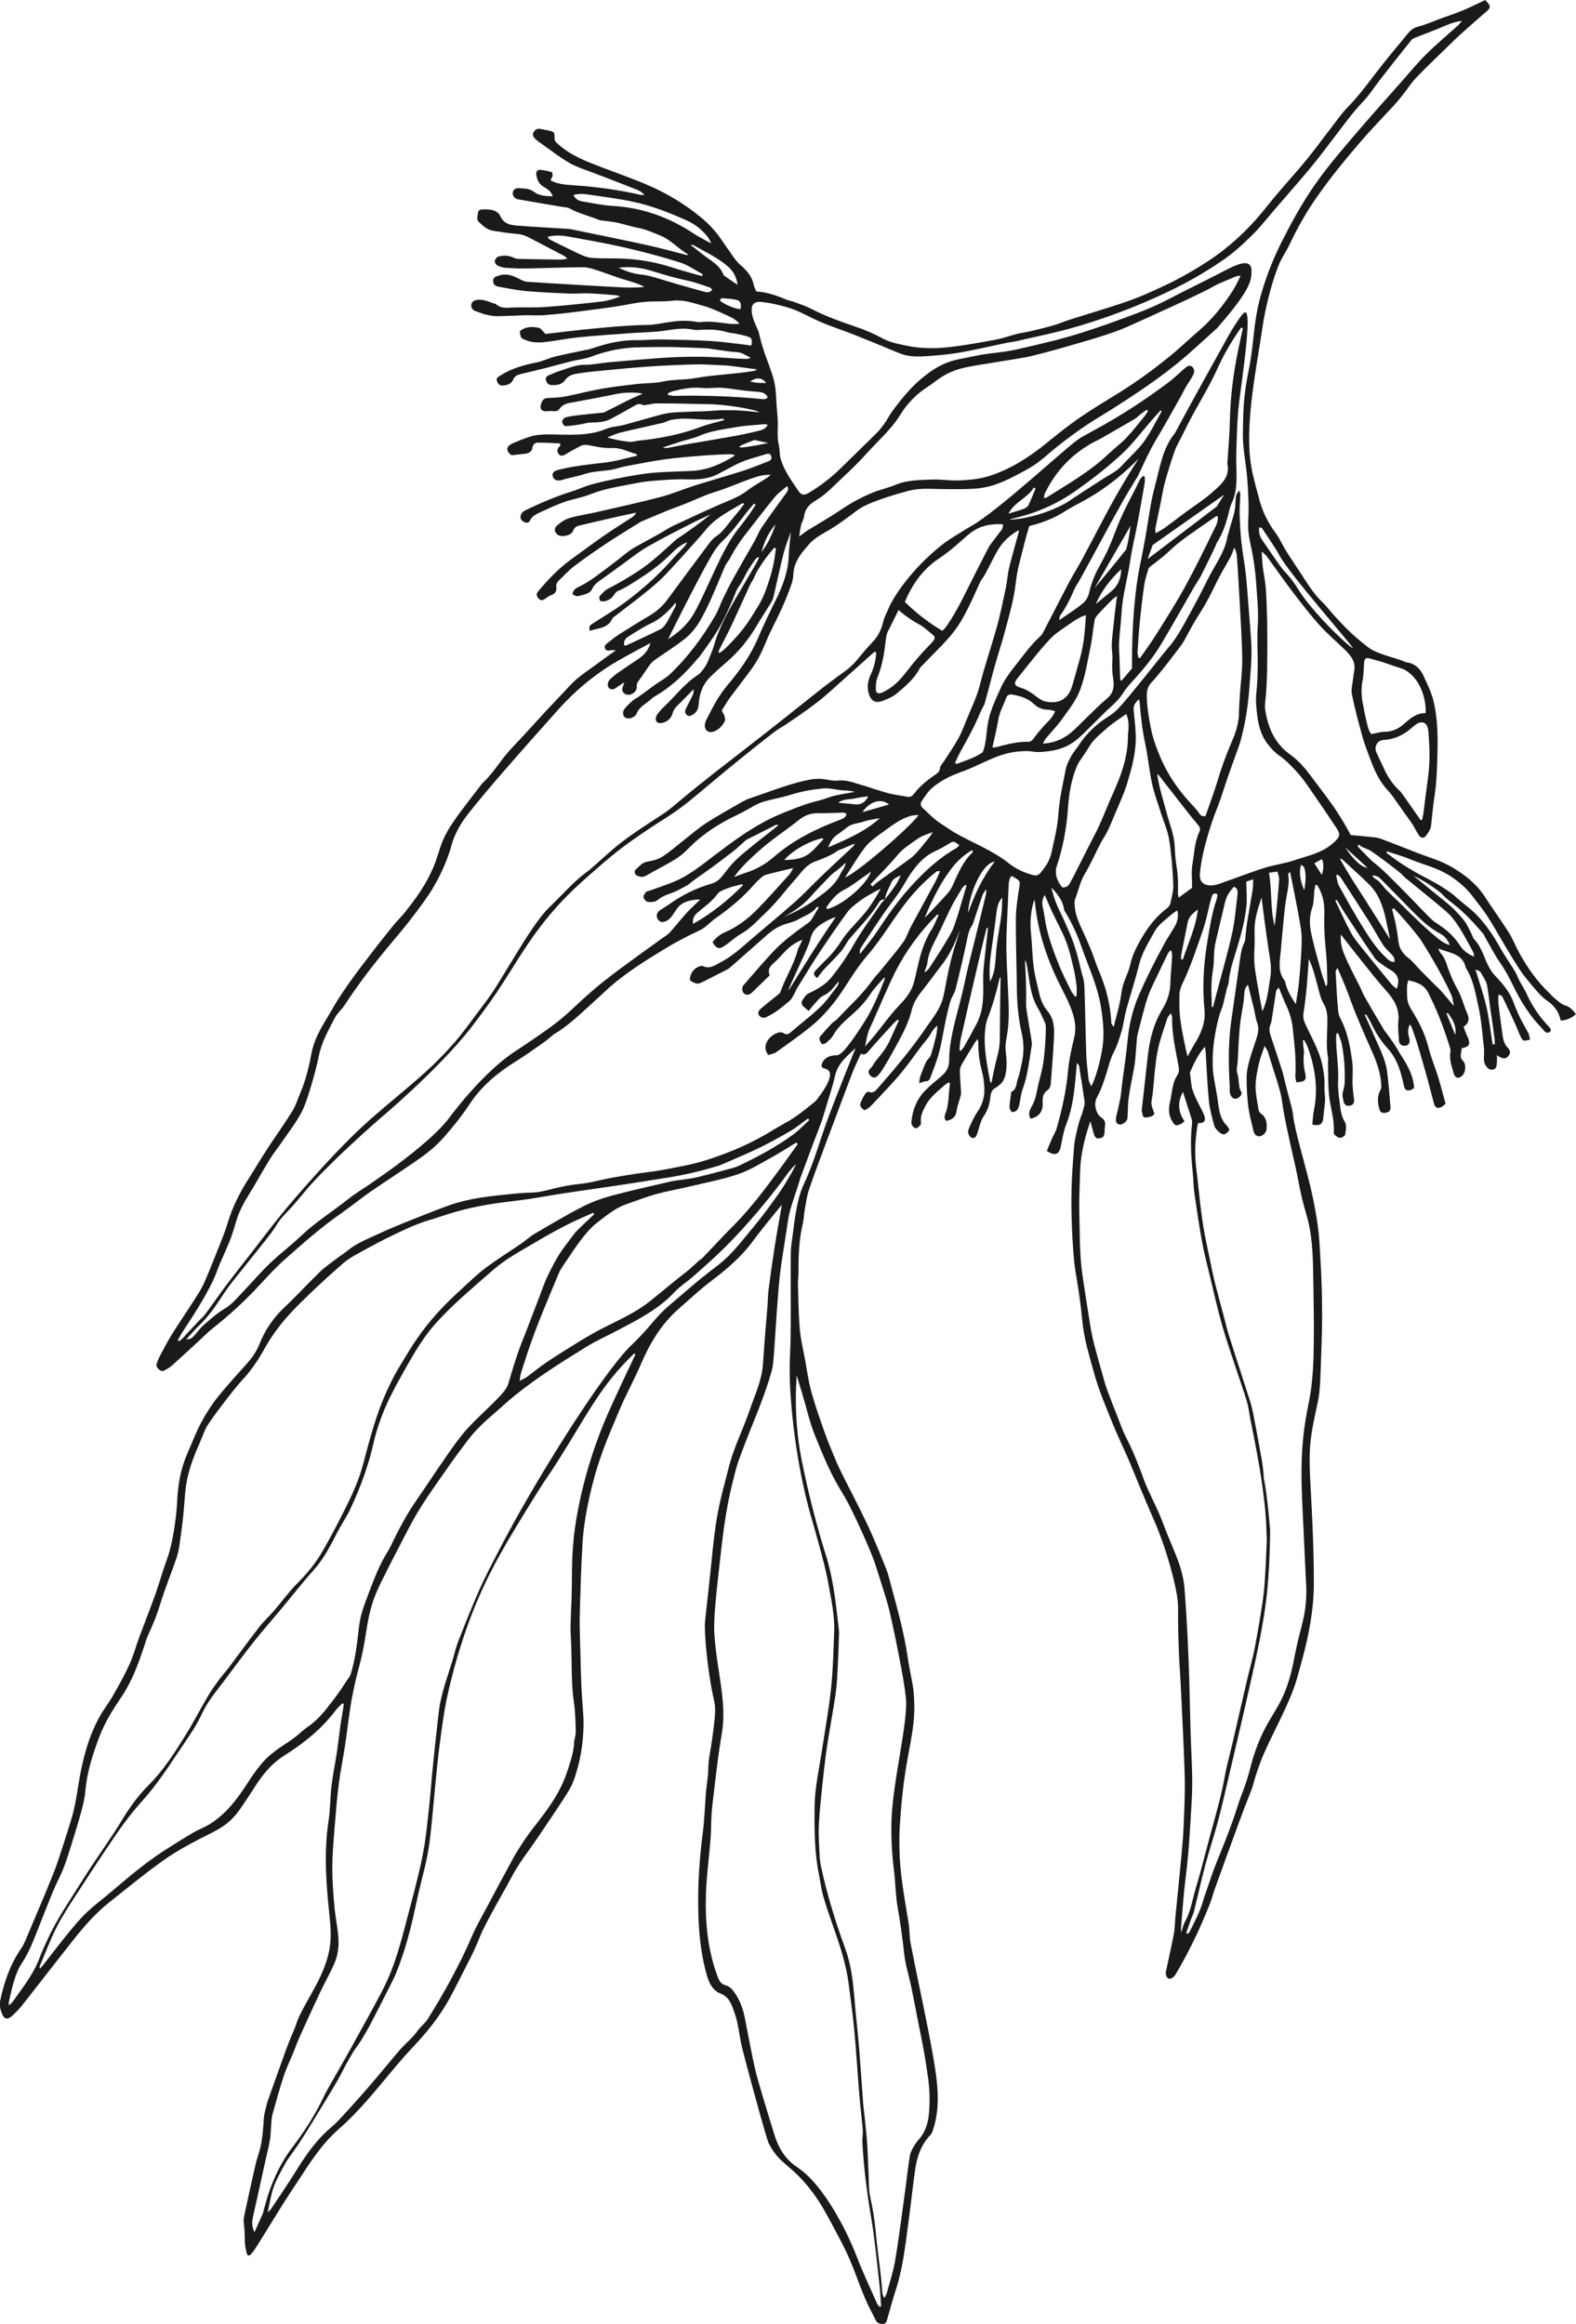 <svg id="Layer_2" xmlns="http://www.w3.org/2000/svg" viewBox="0 0 1701.01 2508.55"><defs><style>.cls-1{fill:#1a1a1a;}</style></defs><g id="_Ñëîé_1"><path class="cls-1" d="M955.14,971.14c-3.19-.64-5.22.96-6.76,3.5-8.69,14.37-20.78,25.96-31.43,38.73-3.48,4.17-5.64,9.44-9.17,13.55-5.67,6.62-12.05,12.62-17.96,19.03-2.81,3.04-5.23,6.44-7.89,9.76-3.97-2.81-4.44-5.35-1.41-8.4,4.04-4.07,7.91-8.31,12.04-12.28,6.3-6.07,11.42-12.85,16.17-20.3,5.69-8.92,13.69-16.36,20.65-24.48,2.75-3.21,5.6-6.36,8.02-9.8,4.67-6.63,9.08-13.46,13.11-21.14-2.73,1.42-5.52,2.73-8.16,4.28-4.7,2.76-9.57,5.33-13.9,8.61-4.93,3.73-10.23,7.5-13.83,12.39-10.76,14.63-20.96,29.69-30.99,44.84-7.97,12.05-15.4,24.46-22.99,36.76-1.43,2.32-2.36,4.94-3.73,7.31-1.37,2.36-2.58,5.06-4.58,6.76-7.78,6.62-15.61,13.22-25.04,17.54-2.92,1.34-5.33,1.1-7.46-1.12-2.52-2.62-1.24-5.53.74-7.29,5.72-5.1,11.85-9.73,17.77-14.6,1.42-1.17,3.33-2.34,3.87-3.9,5.36-15.31,14.46-29.05,18.62-44.89,1.03-3.93,3.78-7.41,5.17-11.71-6.13,2.58-11.65,5.97-16.35,10.44-5.06,4.81-9.4,10.43-14.68,14.95-4.53,3.88-6.64,7.83-4.17,13.09-6.71,6.52-13.07,12.72-19.46,18.89-2.53,2.45-5.91,2.79-8.1.93-2.24-1.9-2.97-6.5-.91-8.88,10.61-12.26,21.07-24.67,32.17-36.47,11.15-11.86,24.33-21.41,37.55-30.84,1.21-.86,2.53-1.78,3.3-3,2.89-4.55,5.57-9.22,8.54-14.21-1.13-.08-2.2-.41-2.39-.14-4.88,7.14-13.1,9.41-20,13.48-4.21,2.48-9.29,3.49-14.04,5.01-8,2.56-14.64,7.18-20.83,12.75-12.96,11.65-26.13,23.08-39.24,34.57-.93.81-2.04,1.45-3.15,2.01-8.17,4.17-16.36,8.31-24.56,12.44-6.92,3.49-7.71,3.42-14.99-1.04-.32-7.5,4.72-14.08,11.91-15.53.48-.1,1.08-.28,1.45-.09,8.09,4.07,14.41-1.22,20.7-4.49,10.66-5.55,19.67-13.54,28.74-21.41,16.57-14.39,33.67-28.18,50.08-42.75,10.61-9.43,20.29-19.9,30.56-29.72,10.09-9.66,20.38-19.09,30.59-28.62,1.44-1.35,2.91-2.67,3.99-4.87-1.19.37-2.42.64-3.56,1.12-3.18,1.34-6.32,2.79-9.49,4.14-1.83.78-3.97,1.1-5.51,2.24-7.55,5.59-16.34,8.57-24.92,11.88-9.73,3.75-14.86,12.28-21.27,19.46-10.43,11.7-19.74,24.53-31.1,35.21-8.6,8.09-16.49,17.26-27.12,23.28-6.43,3.64-11.88,8.99-18.08,13.1-5.74,3.81-8.22,2.82-12.61-4.11,3.43-4.96,8.37-8.61,13.7-10.93,13.32-5.81,24.58-14.44,34.57-24.59,12.06-12.26,23.39-25.26,34.95-38.01,1.23-1.35,1.91-3.2,3.87-6.58-11.09,2.7-20.42,4.79-29.63,7.32-2.28.63-4.32,2.49-6.19,4.12-2.43,2.11-4.7,4.44-6.81,6.87-12.04,13.81-26.06,25.28-41,35.79-6.06,4.27-10.87,10.2-17.82,13.41-7.21,3.34-14.33,6.9-21.34,10.65-6.37,3.41-10.75,5.97-17.81,10.28-17.71,10.81-41.8,25.51-61.63,43.87-1.6,1.48-5.32,5.2-12.06,11.19-13.6,12.08-26.34,25.19-42.1,34.7-4.24,2.56-7.69,6.38-11.77,9.24-10.63,7.44-21.18,15.03-32.17,21.89-19.25,12.02-36.19,26.12-48.85,45.41-8.32,12.69-17.98,24.61-28.03,36.01-6.88,7.79-14.92,14.84-23.39,20.89-17.83,12.74-36.42,24.41-54.44,36.89-11.28,7.8-21.93,16.52-33.18,24.37-21.55,15.04-41.17,32.45-60.79,49.81-9.69,8.58-18.44,18.25-27.26,27.77-15.47,16.69-32.12,32.05-50.01,46.12-5.66,4.45-10.68,9.72-16,14.6-9.56,8.78-19.08,17.61-28.75,26.27-2.01,1.8-4.59,2.97-6.92,4.42-2.1,1.31-4.11,1.55-6.16-.25-2.18-1.91-3.99-3.91-2.78-7.07.98-2.55,1.91-5.14,3.19-7.54,4.23-7.9,8.28-15.93,13.01-23.53,7.9-12.67,16.37-24.99,24.41-37.57,3.74-5.85,7.64-11.72,10.42-18.05,6.31-14.38,12.05-29.01,17.84-43.62,2.85-7.19,5.67-14.43,7.86-21.84,5.08-17.16,13.28-32.76,22.79-47.78,6.8-10.75,13.31-21.69,20.26-32.35,8.7-13.34,18.07-26.25,26.43-39.79,3.86-6.25,6.07-13.54,8.95-20.38,5.55-13.18,8.96-26.98,11.55-40.99,3.62-19.58,13.33-32.43,21.93-47.6,7.76-13.68,14.65-23.38,22.69-34.71,2.76-3.89,9.54-12.99,23.4-30.96,6.84-8.86,13.81-17.62,20.89-26.29,3.61-4.42,7.78-8.39,11.37-12.83,12.7-15.7,24.39-32.02,32.07-50.94,2.91-7.17,4.99-14.56,7.48-21.82,3.11-9.08,7.97-17.82,13.45-25.77,9.46-13.74,19.98-26.75,30.06-40.07.45-.6.85-1.26,1.4-1.76,12.42-11.26,20.37-26.25,31.97-38.25,12.82-13.26,25-27.14,37.55-40.67,8.31-8.96,16.88-17.68,25.16-26.67,8.89-9.64,20.04-16.39,30.38-24.17,5.88-4.42,11.94-8.59,18.94-13.6-2.52-.13-3.95-.49-5.23-.21-2.57.57-5.13,1.18-6.44-1.83-1.32-3.03,1.23-4.68,3.06-6.16,4.06-3.3,8.21-6.54,12.62-9.35,10.31-6.57,20.68-13.04,31.23-19.21,7.89-4.61,14.67-10.33,20.11-17.66,14.55-19.61,29.04-39.27,43.69-58.81,2.65-3.53,5.47-7.3,9.06-9.67,5.83-3.85,9.81-9.12,13.96-14.44,3.98-5.1,8.2-10.01,12.27-15.04,1.45-1.79,2.73-3.71,4.45-6.05-1.67-.14-2.28-.39-2.61-.18-12.46,7.77-25.92,14.12-36.11,25.12-3.05,3.28-5.75,6.88-8.75,10.21-12.68,14.1-25.15,28.39-38.23,42.11-6.68,7-14.27,13.19-21.81,19.3-10.25,8.31-20.86,16.18-31.29,24.26-1.37,1.06-3.15,2.03-3.82,3.46-4.98,10.77-15.37,9.86-24.13,13.12-1.98-5.38,1.08-6.62,3.54-8.22,11.3-7.36,23.02-14.16,33.81-22.2,18.42-13.73,35.75-28.8,50.94-46.17,3.94-4.5,8.27-8.65,12.37-13.02,1.67-1.79,3.19-3.72,4.39-6.03-6.74,2.47-12.1,7.1-16.91,11.93-9.93,9.95-20.83,18.38-32.64,25.99-8.38,5.4-16.47,11.04-25.72,14.9-1.85.77-3.16,3.09-4.47,4.87-2.69,3.66-6.34,5.62-10.71,6.15-1.29.15-3.45-.29-3.88-1.14-.67-1.31-.88-3.82-.07-4.72,2.62-2.91,5.43-6.02,8.82-7.78,11.28-5.87,22.17-12.17,32.85-19.18,14.95-9.82,27.48-22.19,40.71-33.88,1.48-1.31,3.29-2.23,4.92-3.37,11-7.63,21.99-15.28,32.43-23.97-6.88,3.25-13.85,6.31-20.61,9.79-15.95,8.23-32.08,16.18-47.6,25.17-9.89,5.73-18.83,13.1-28.16,19.78-6.9,4.94-13.7,10.01-20.63,14.91-4.49,3.17-9.06,6.05-11.3,11.57-.73,1.8-2.98,3.42-4.91,4.21-3.44,1.4-7.13,2.47-10.8,2.93-1.7.22-3.63-1.32-5.29-1.99.79-5.46,4.61-6.99,7.78-8.53,12.22-5.93,22.53-14.61,33.31-22.6,7.01-5.2,13.69-10.85,20.71-16.04,3.33-2.46,7.07-4.39,10.7-6.42,7.08-3.96,14.24-7.77,21.31-11.74,5-2.8,9.73-6.14,14.89-8.58,15.97-7.55,32.05-14.89,48.18-22.12,10.89-4.88,22.32-8.45,31.99-15.98,6.66-5.19,14.23-9.2,21.37-13.78.98-.63,1.82-1.49,3.83-3.16-8.23-.38-14.6,1.83-20.77,3.96-12.95,4.46-25.49,10.22-38.57,14.24-13.62,4.18-26.18,10.78-39.52,15.55-13.34,4.77-26.3,10.62-39.42,16.02-1.15.47-2.28,1.05-3.33,1.71-12.26,7.7-24.67,15.18-36.71,23.2-11.6,7.72-23.02,15.75-34.13,24.16-5.71,4.33-10.55,9.79-15.78,14.75-2.24,2.12-3.68,4.3-3.19,7.83.56,4.06-1.32,7.04-5.66,8.49-2.52.84-4.68,2.8-6.99,4.29-2.45,1.58-4.7,1.54-6.63-.81-1.88-2.29-2.87-4.51-.54-7.31,10.41-12.48,21.48-24.29,34.63-33.95,12.48-9.16,24.95-18.35,37.66-27.18,9.63-6.69,19.66-12.83,29.47-19.27,1.72-1.13,3.25-2.55,4.19-4.87-8.2,1.78-16.42,3.49-24.6,5.35-12.16,2.77-24.29,5.66-36.43,8.5-3.3.77-5.66,2.13-7.01,5.81-1.78,4.85-11.98,7.25-16.29,4.39-3.86-2.56-4.76-7.08-1.13-10.1,3.95-3.3,8.44-6.64,13.26-8.06,9.52-2.81,19.47-4.16,29.18-6.39,23.1-5.3,46.27-10.35,69.19-16.33,12.5-3.26,24.49-8.47,36.84-12.37,17.6-5.56,35.39-10.54,52.98-16.16,9.02-2.89,17.76-6.64,26.62-10,2.67-1.01,4.21-2.61,3.13-5.71-1.01-2.92-3.19-2.82-5.49-2.14-6.2,1.83-12.36,3.77-18.55,5.64-12.26,3.71-22.92,10.7-34.25,16.34-10.19,5.08-21.48,5.69-32.83,5.32-7.91-.25-15.86.04-23.76.62-9.92.73-19.95,1.25-29.65,3.23-17.03,3.47-34.37,5.67-50.74,12.26-8.94,3.59-18.71,5.06-27.85,8.23-8.19,2.84-16.09,6.58-24,10.18-5.15,2.35-10.57,4.35-13.36,10.11-1.29,2.65-4.03,2.63-6.51,1.16-2.53-1.5-4.22-3.4-3.39-6.73.82-3.32,3.26-4.86,6.04-6.17,15.8-7.48,31.77-14.49,48.52-19.64,7.39-2.27,14.42-5.75,21.86-7.76,17.11-4.62,34.47-8,52-10.82,18.61-3,37.3-2.84,55.95-3.79,17.01-.87,31.81-7.12,47.17-16.83-2.55-.68-3.75-1.31-4.93-1.26-8.7.33-17.41.57-26.09,1.26-14.36,1.14-28.76,2.13-43.03,4.05-14.53,1.96-28.94,4.89-43.37,7.54-4.15.76-8.21,2.02-12.31,3.09-10.36,2.7-21.27,1.8-31.57,5.15-6.83,2.22-13.94,3.6-20.92,5.39-1.93.5-3.82,1.2-5.76,1.65-4.51,1.05-8.03-.69-8.93-4.3-.91-3.65,1.29-5.75,6.49-7.05,16.26-4.07,32.83-5.79,49.44-7.66,11.79-1.32,23.33-4.87,35-7.42-.22-.87-.23-1.61-.45-1.68-8.88-2.6-17-7.21-27-6.67-8.33.45-16.85-1.6-25.18-3.14-3.21-.59-5.87-.37-8.58,1.09-4.82,2.6-9.72,5.08-14.38,7.94-2.91,1.79-5.85,3.87-8.69.9-2.6-2.72-1.92-5.96.8-8.66.48-.48.64-1.27.87-1.77-.37-.61-.6-1.36-.87-1.37-7.77-.35-15.54-.83-23.3-.83-3.19,0-5.54,1.83-6.07,5.48-.72,4.93-4.48,6.16-8.71,6.63-4.37.48-8.74.94-13.94,1.5-6.49-5.01-6.08-9.72,2.28-13.27,5.74-2.44,11.56-4.76,17.49-6.68,6.91-2.23,13.98-2.57,21.35-2.52,20.58.13,41.42,2.3,61.33-6.05,5.87-2.46,12.7-2.52,18.96-4.18,13.5-3.59,26.88-7.66,40.39-11.22,4.79-1.26,9.79-2.03,14.73-2.33,10.95-.65,21.92-.83,32.88-1.28,7.12-.29,7.49-.54,12.68-.8,26.59-1.33,45,2.57,45.14,1.7.13-.84-17.01-5.35-38.89-7.47-14.25-1.38-10.87-.76-32.11-1.34-13.41-.36-26.83-.5-40.24-.51-2.94,0-5.88.98-8.84,1.37-1.92.25-4.28.97-5.74.19-3.89-2.1-6.69-.11-9.72,1.59-8.25,4.61-16.4,9.44-24.79,13.78-6.58,3.41-13.88,3.56-21.18,3.76-4.12.12-8.19,1.51-12.31,2.13-5.09.76-10.2,1.64-15.31,1.69-1.22.01-3.46-3.13-3.42-4.78.04-1.64,2.1-4.18,3.74-4.64,4.53-1.27,9.29-1.8,13.99-2.36,7.93-.94,15.88-1.67,23.82-2.52,1.48-.16,3.12-.13,4.4-.76,8.69-4.31,17.26-8.87,25.96-13.16,4.87-2.41,9.9-4.47,14.98-6.74-6.66-1.95-20.87-1.31-28.13.24-15.11,3.21-30.33,5.92-45.51,8.8-5.82,1.11-11.9,1.38-15.79,7.07-1.59,2.33-4.15,3.18-7.29,2.68-2.65-.42-5.45.24-8.18.16-4.23-.11-6.24-3.12-4.93-7.09,2.2-6.65,3.49-7.2,10.92-7.36,5.71-.13,11.48-.74,17.08-1.84,12.23-2.41,24.3-5.67,36.56-7.82,12.78-2.24,25.69-3.78,38.58-5.27,9.64-1.12,19.56-.68,28.96-2.74,11.35-2.49,22.96-1.57,34.07-3.58,21.19-3.84,42.72-4.25,63.87-7.87.67-.11,1.28-.55,3.54-1.57-10.59-1.42-19.59-2.7-28.61-3.81-3.69-.45-7.42-.64-11.14-.78-9.22-.37-18.45-1.09-27.66-.85-16.7.44-33.39,1.2-50.06,2.33-16.64,1.13-33.25,2.8-49.86,4.38-8.94.85-17.9,1.68-26.74,3.17-4.8.81-9.79,2.05-13,6.62-3.92,5.58-9.65,6.32-15.93,5.68-3.16-.32-4.09-2.58-5.01-4.86-1.07-2.65.55-4.47,2.7-5.43,4.52-2,9.09-3.95,13.8-5.43,8.27-2.59,16.17-6.15,25.31-6.05,8.41.09,16.83-1.87,25.27-2.63,17.38-1.57,34.78-3.05,52.18-4.38,25.16-1.92,50.34-2.34,75.54-.42,7.22.55,14.46.84,21.69,1.12,1.38.05,2.79-.5,4.33-1.45-5-2.16-9.1-5.59-15.05-5.89-8.42-.42-16.79-2.07-25.18-3.19-2.66-.35-5.31-.88-7.97-1-10.94-.48-21.89-.91-32.84-1.21-6.72-.19-13.44-.16-20.17-.14-5.68.02-11.36.26-17.04.28-18.64.06-36.55,3.54-54,10.21-6.67,2.55-14.09,3.11-21.1,4.85-9.4,2.33-18.71,5-28.1,7.39-8.7,2.21-17.45,4.27-26.19,6.35-3.75.89-6.99,2.1-8.68,6.19-1.95,4.72-6.38,5.95-11.05,6.34-3.69.3-5.53-2.05-6.47-5.08-.96-3.08,1.44-4.28,3.63-5.69,11.97-7.72,25.29-11.41,39.1-14.16,7.03-1.4,13.64-4.8,20.64-6.51,11.61-2.83,23.39-4.98,35.08-7.5,2.43-.52,4.81-1.3,7.17-2.08,14.99-4.95,30.21-8.33,46.16-8.01,8.22.16,16.46-.89,24.68-.75,17.95.3,35.92.63,53.83,1.66,12.43.71,24.8,2.59,37.19,3.98,2.41.27,4.8.65,7.19.97,1.05-6.83.57-8.27-4.19-9.79-4.24-1.36-8.66-2.18-13.02-3.09-2.93-.61-6.01-.65-8.85-1.52-9.99-3.06-20.14-3.21-30.43-2.45-2.94.22-5.97-.23-8.9-.72-12.57-2.1-24.72,1.6-37.06,2.54-9.91.76-19.86,1.06-29.77,1.78-17.91,1.31-35.84,2.53-53.71,4.29-10.86,1.07-21.61,3.19-32.44,4.64-8.16,1.09-16.29,1.91-24.34-1.25-6.16-2.42-6.27-2.13-7.24-9.88,5.89-5.16,13.2-5.07,20.27-3.79,2.56.46,4.57,3.99,7.48,6.72,12.22-1.42,25.33-3.09,38.47-4.45,24.08-2.49,48.16-4.89,72.4-5.33,6.94-.13,13.86-1.71,20.76-2.79,10.17-1.59,20.33-2.45,30.56-.56,1.47.27,3.02.59,4.47.4,11.81-1.61,23.36.97,35.01,1.99,2.14.19,4.33-.12,7.8-.25-5.33-6.09-11.6-8.06-17.27-10.72-7.18-3.37-14.53-6.65-22.14-8.72-10.51-2.86-20.91-6.79-32.26-5.52-6.68.75-13.47.87-20.21.85-9.51-.03-18.71,1.32-28.09,3.11-18.11,3.47-36.5,5.54-54.81,7.91-12.12,1.57-24.28,2.89-36.47,3.84-6.67.52-13.42-.11-20.13.05-10.23.24-20.44.93-30.67.98-4.17.02-8.41-.91-12.51-1.87-3.37-.78-6.55-2.38-9.89-3.36-3.01-.88-4.78-2.79-5.16-5.74-.41-3.26,1.87-5.43,4.47-6.17,2.69-.77,5.85-.79,8.61-.23,3.85.78,7.53,2.4,11.29,3.65.71.24,1.64.19,2.13.64,6.12,5.64,13.52,3.73,20.63,3.64,11.22-.14,22.49.32,33.66-.51,19.65-1.46,39.27-3.5,58.85-5.71,7.1-.8,14.07-2.78,21.25-5.64-1.72-.46-3.42-1.19-5.16-1.33-9.64-.76-19.28-1.6-28.94-1.97-6.7-.26-13.43.48-20.13.26-11.71-.38-23.41-1.08-35.11-1.8-6.21-.38-12.44-.82-18.61-1.67-7.86-1.09-15.68-2.52-23.47-4-4.32-.82-5.91-2.86-5.84-6.47.08-3.99,3.11-4.49,6.01-5.48,8.38-2.87,15.62,0,22.85,3.88,2.55,1.37,5.48,2.59,8.32,2.78,19.14,1.34,38.29,2.41,57.44,3.52,15.69.91,31.37,1.9,47.07,2.6,7.14.32,14.31.03,21.56-.51-7.68-4.48-16.23-6.21-24.48-8.84-9.45-3.02-18.69-6.7-28.14-9.72-4.44-1.42-9.17-2.82-13.75-2.78-20.71.19-41.42,1-62.13,1.35-7.2.12-14.42-.22-21.61-.76-2.92-.22-5.96-1.14-8.56-2.5-1.44-.75-3.05-3.2-2.84-4.62.27-1.82,2.02-4.45,3.62-4.86,5.02-1.3,10.23-1.7,15.29.53,2,.88,4.2,1.8,6.33,1.85,15.45.39,30.91.6,46.37.77,1.84.02,3.7-.49,6.78-.93-1.83-1.62-2.58-2.58-3.56-3.1-12.59-6.61-25.23-13.13-37.82-19.74-4.24-2.23-8.51-3.65-13.45-4-8.42-.6-16.79-2.03-25.15-3.3-6.79-1.03-11.65-5.8-16.24-10.14-1.69-1.6-.75-6.53-.2-9.8.5-2.98,3.4-3.12,6.02-3.16,7.23-.12,14.82.35,18.23,7.6,4.15,8.81,11.74,9.39,19.36,9.98,17.88,1.39,35.8,2.28,53.7,3.43,1.98.13,3.95.58,5.91.99,26.42,5.48,52.88,10.76,79.23,16.54,14.6,3.2,29.02,7.24,43.51,10.9.07-.33.36-1.12.24-1.19-10.38-6.03-18.33-15.6-29.77-20.14-7.64-3.04-15.04-6.51-23.25-8.06-7.58-1.44-14.96-3.95-22.5-5.61-5.08-1.11-10.31-1.55-15.47-2.3-1.47-.21-3.05-.17-4.39-.72-10.58-4.33-21.86-6.79-31.97-12.42-2.66-1.48-6.22-1.39-9.38-1.94-15.49-2.66-31.01-5.18-46.48-7.99-3.87-.7-6.17-4.36-5.45-7.65.82-3.75,4.02-4.54,6.97-4.33,5.62.4,11.35.25,16.29,4.24,4.12,3.33,11.23,4.51,19.76,4.5-1.57-5.34-5.81-7.96-9.93-10.33-4.86-2.8-6.66-7.2-7.68-12.2-.56-2.76.42-5.94,3.02-5.96,4.53-.03,9.1,1.22,13.55,2.35.62.16,1.07,2.69.85,4.01-.26,1.58-1.3,3.04-2.17,4.91,8.08,4.39,16.57,4.65,24.95,5.37,4.96.43,9.94.65,14.89,1.14,19.39,1.92,38.62,4.84,57.61,9.24.88.2,1.84.02,3.93.02-3.45-4.1-7.48-5.36-11.13-6.82-14.09-5.65-28.31-10.95-42.46-16.46-9.03-3.52-18.52-6.27-26.89-11-10.36-5.86-19.79-13.38-29.58-20.22-2.65-1.85-5.41-3.64-7.68-5.9-1.91-1.89-3.69-4.35-1.87-7.36,1.71-2.82,4.16-4.22,7.57-3.49,2.69.58,5.39,1.07,8.07,1.66,6.77,1.5,6.95,1.53,7,8.74.02,3.05,1.92,4.28,3.77,5.97,13.62,12.45,30.49,18.69,47.3,25.09,2.56.98,5.14,1.91,7.7,2.89,13.03,4.99,26.19,9.66,39.05,15.05,21.75,9.11,41.85,21.07,60.14,36.06,8.39,6.87,15.64,14.67,21.76,23.59,4.66,6.79,9.33,13.59,14.15,20.26,1.89,2.61,3.95,5.24,6.4,7.29,7.07,5.91,12.82,12.55,14.74,21.92.49,2.37,1.79,4.57,2.77,6.98,11.93.64,22.62,4.69,33.25,9.05,2.29.94,4.87,1.18,7.19,2.07,6.73,2.59,13.66,4.83,20.02,8.14,15.36,7.99,31.61,13.52,47.89,19.16,9.4,3.25,18.71,7.17,27.41,11.97,7.89,4.35,17.16,6.3,28.02,8.42,24.41,4.76,45.96,1.36,67.08-1.97,1.87-.29,8.17-1.33,16.12-2.78,5.89-1.07,11.8-2.07,17.61-3.5,7.21-1.78,14.2-4.63,21.48-5.82,10.99-1.81,21.68-4.73,32.39-7.57,7.18-1.9,14.04-4.98,21.13-7.23,17.59-5.58,35.3-10.79,52.83-16.56,9.87-3.25,19.65-6.91,29.15-11.1,12.72-5.61,25.44-11.35,37.6-18.05,12.86-7.09,25.53-14.72,37.45-23.28,20.99-15.05,39.04-33.23,55.09-53.59,13.13-16.65,27.72-32.15,41.21-48.52,9.68-11.74,18.58-24.12,27.91-36.15,5.66-7.29,10.91-15.01,17.34-21.57,10.53-10.75,19.57-22.58,28.6-34.55,11.88-15.74,24.67-30.78,37.22-46.01,2.84-3.45,6.4-5.58,11.15-6.78,8.16-2.06,15.94-5.66,23.89-8.58,7.73-2.84,15.58-5.37,23.17-8.53,8.02-3.33,15.8-7.24,24.47-11.27,1.05,1.16,2.71,2.61,3.88,4.39,1.54,2.36,1.25,4.59-1.07,6.61-9.56,8.32-19.09,16.69-28.53,25.14-4.45,3.98-8.72,8.16-12.99,12.33-11.95,11.66-24.1,23.14-35.66,35.17-5.48,5.7-9.76,12.55-14.69,18.79-3.1,3.91-6.26,7.79-9.64,11.46-10.12,11.02-20.59,21.73-30.49,32.95-10.38,11.78-20.47,23.83-30.28,36.09-8.08,10.11-15.84,20.5-23.23,31.11-10.98,15.75-20.27,32.51-28.51,49.87-3.41,7.19-8.19,13.76-11.23,21.08-3.73,8.97-6.66,18.32-9.25,27.69-2.85,10.32-5.25,20.79-7.21,31.32-.6,3.23-.92,5.67-1.06,6.58-7.45,49.83-20.16,109.46-12.45,153.5,2.25,12.87,7.4,30.36,7.96,32.67,3.43,13.98,9.38,26.7,18.06,38.27,3.86,5.14,6.56,11.14,9.81,16.73,1.26,2.16,2.55,4.3,3.91,6.39,5.46,8.36,11,16.66,16.42,25.04,6.24,9.65,12.47,19.22,20.97,27.21,3.7,3.48,8.14,9.57,14.33,16.21,8,8.6,14.83,15.87,24.78,24.12,7.46,6.18,11.2,9.27,15.03,11.21,9.92,5.02,21.79,7.59,31.65,11.16,1.41.51,2.73,1.47,4.16,1.66,9.09,1.19,15.03,6.55,18.64,14.5,3.89,8.58,8.24,17.15,10.57,26.19,2.59,10.05,3.82,20.58,4.39,30.97.67,12.42.29,24.93-.15,37.39-.39,10.95-.8,21.97-2.47,32.77-1.79,11.59-2.83,23.2-4.14,34.82-.42,3.68-2.96,7.38-5.3,10.5-2.47,3.3-5.56,2.97-7.97-.59-2.51-3.71-4.39-7.85-6.79-11.65-2.12-3.35-4.59-6.48-6.88-9.73-4.72-6.69-9.4-13.41-14.17-20.07-1.45-2.03-3-4.01-4.72-5.81-8.59-9-14.13-19.8-18.44-31.3-3.33-8.88-6.94-17.7-9.51-26.81-4.33-15.35-8.4-30.81-11.6-46.43-1.1-5.37.69-11.35,1.27-17.03.3-2.98.83-5.94,1.29-8.9,1.43-9.24-3.5-15.75-9.51-21.65-9.38-9.2-19.52-17.7-28.27-27.45-10.31-11.48-19.74-23.8-29.1-36.1-9.35-12.28-18.11-25-27.22-37.45-1.28-1.76-3.12-3.11-5.88-5.79.47,6.69.62,11.94,1.26,17.12.93,7.63,2.69,15.18,3.24,22.82.87,12.16,1.13,24.37,1.45,36.57.02.8.04,2.63.07,5.53.05,4.51.29,27.12-.16,46.74-.87,37.8-3.62,34.16-1.62,44.67,1.43,7.49,4.37,22.96,16.1,36.46,8.24,9.49,13.33,9.38,25.72,23.6,2.19,2.51,5.86,7.37,13.2,17.09,8.76,11.59,13.13,17.38,16.97,22.89,5.35,7.68,12.43,18.61,19.88,32.7,8.52.8,17.21,1.53,25.87,2.49,2.7.3,5.42,1,7.95,1.97,12.81,4.89,25.57,9.91,38.33,14.91,11.84,4.64,24.38,8.05,35.33,14.27,14.48,8.23,27.89,18.36,37.25,32.87,8.39,13.01,17.58,25.5,25.83,38.6,4.5,7.14,7.56,15.18,11.64,22.6,8.83,16.05,19.42,30.81,32.8,43.45,1.99,1.88,3.72,4.09,5.87,5.75,3.32,2.56,6.6,5.81,10.44,6.91,5.65,1.62,8.62,5.4,11.75,9.53q-7.09,6.48-16.46,6.85c-.48-2.45-1.44-5.99-3.56-9.77-3.9-6.92-9.4-10.48-11.99-12.3-5.8-4.07-11.31-10.81-22.35-24.29-5.55-6.79-10.4-14.83-20.1-30.91-11.48-19.03-12.67-22.18-21.08-35.28-4.71-7.33-10.37-14.05-15.58-21.07-6.91-9.31-15.63-16.61-25.32-22.85-12.93-8.33-27.94-11.66-41.92-17.44-8.22-3.39-16.85-5.8-25.29-8.64-.29.49-.58.99-.86,1.48,3.39,2.66,9.16,7.03,16.62,11.97,22.37,14.78,33.98,17.39,53.43,31.73,3.97,2.93,9.39,8.22,16.68,13.89,15.65,12.19,26.63,28.01,36.17,45.13,4.84,8.69,10.68,16.83,15.85,25.34,1.91,3.14,3.07,6.72,4.79,9.99,2.43,4.62,5.41,8.98,7.53,13.73,6.05,13.51,14.28,25.47,24.44,36.18,1.53,1.62,3.27,3.83.45,5.64-2.12,1.36-4.18.46-5.88-1.56-3.21-3.8-6.77-7.3-9.92-11.14-9.04-11-16.34-23.03-22.6-35.87-4.43-9.09-9.13-18.11-15-26.53-5.97-8.58-10.69-18.03-15.93-27.11-.74-1.27-1.15-2.79-2.08-3.88-10.04-11.73-20.39-23.13-32.71-32.6-12.19-9.37-9.46-8.82-15.2-13.22-10.74-8.25-20.61-13.67-27.55-17.05,15.01,12.41,25.87,21.2,34.35,27.97,6.19,4.94,15.38,13.78,21.35,21.85,2.92,3.96,4.74,8.74,7.03,13.16,1.02,1.98,1.57,4.38,3.04,5.92,6.74,7.09,9.54,16.26,13.4,24.84,2.38,5.28,5.02,10.15,9.14,14.41,5.02,5.19,9.76,10.78,13.78,16.77,3.15,4.69,5.4,10.1,7.39,15.43,3.85,10.32,9.04,19.91,14.52,29.4,1.22,2.11,1.28,4.89,1.88,7.38-7.27,1.61-7.53,1.74-9.94-2.98-2.37-4.66-4.02-9.68-6.2-14.43-4.16-9.06-8.42-18.06-12.76-27.03-.92-1.9-1.92-4.12-5.27-3.9.02,3.31-.26,6.49.11,9.6,1.4,11.63,2.91,23.24,4.59,34.83.69,4.72,2.17,9.21,5.66,12.81,2.61,2.69,2.92,5.74.47,8.73-2.41,2.95-5.17,3.21-9.37,1.02-.77-.4-1.45-.98-2.95-2.01-.03,3.59.14,6.29-.14,8.94-.29,2.68-.45,5.84-3.85,6.58-3.16.68-5.48-.49-7.55-3.38-2.24-3.13-2.67-6.27-2.54-9.83.13-3.73.4-7.51-.04-11.19-1.74-14.61-2.69-29.44-5.93-43.73-3.22-14.18-5.32-28.98-13.59-41.61-3.27-15.62-17.16-15.64-29.51-20.87.96,2.49,1.06,3.6,1.66,4.19,5.08,4.92,6.65,11.48,8.97,17.82,2.65,7.23,5.6,14.46,9.43,21.11,5.05,8.75,7.2,18.53,11.24,27.62,2.35,5.29,1.5,10.25-4.23,13.7,1.14,3.06,2.13,5.85,3.21,8.59.45,1.16,1.21,2.2,1.64,3.36,2.7,7.27,1.37,9.55-6.87,11.36-.23,1.79-.34,3.74-.75,5.63-.68,3.16-.09,5.56,2.34,8.08,3.54,3.68,2.76,12.09-.84,15.7-3.87,3.88-7.9,2.94-9.34-2.35-2.07-7.6-5.03-14.99-3.57-23.29.51-2.92-1.03-6.3-1.99-9.36-5.93-18.76-13.13-36.99-22.05-54.56-4.39-8.65-12.07-11.24-21.44-13.3-.49,2.27-1.22,4.31-1.32,6.38-.17,3.73-.01,7.47.1,11.2.15,5.06,1.67,9.43,4.48,13.93,7.93,12.67,14.72,25.9,18.44,40.66,2.73,10.83,7.14,21.23,10.44,31.93,2.93,9.51,5.37,19.18,8.15,29.21-1.55,1.22-2.92,2.74-4.62,3.56-3.96,1.9-6.59.78-7.86-3.65-2.33-8.16-4.21-16.45-6.48-24.62-3.53-12.7-7.12-25.38-10.9-38-2-6.68-4.43-13.23-6.72-19.81-.31-.88-.96-1.65-1.94-3.28-2.5,5.06-2.27,9.35-.96,13.89.57,1.98.98,4.47.26,6.24-1.16,2.85-4.1,3.56-7.01,2.84-2.72-.68-4.05-2.7-4.15-5.53-.24-6.99-1.32-14.06-.6-20.94,1.39-13.45-4.65-23.15-13.12-32.68-11.1-12.48-21.27-25.78-31.76-38.8-5.57-6.92-10.96-13.98-17.13-21.87-.2,2.03-.24,3.93-.15,5.74.33,6.56,2.14,11.47,3.01,13.71,4.71,12.12,11.7,24.86,17.83,37.22,3.44,6.94,2.06,5.44,5.49,11.46,6.56,11.46,13.27,22.84,19.99,34.2,1.14,1.92,2.69,3.58,3.98,5.41,2.72,3.82,5.51,7.6,8.06,11.53,2.56,3.94,4.75,8.12,7.31,12.06,5.43,8.35,10.24,16.99,12.48,26.8.55,2.38.72,4.85,1.09,7.43-1.59.95-2.76,2.02-4.12,2.38-4.29,1.12-6.13-.65-7.06-5.06-3.09-14.65-7.11-28.77-17.74-40.32-7.4-8.05-13.21-17.42-17.82-27.44-1.44-3.12-3.45-5.98-5.21-8.95-.46.22-.93.44-1.39.67,3.33,7.3,6.85,14.52,9.93,21.93,5.26,12.65,12.16,24.82,14.08,38.58,1.79,12.83,2.58,25.81,3.74,38.72.31,3.51-1.29,5.68-4.92,6.27-4.03.66-6.15-.26-7.21-4.33-1.82-6.95-2.31-13.88,1.47-20.57.87-1.54.81-3.8.69-5.69-.77-12.4-4.78-23.95-9.78-35.17-9.03-20.28-18.05-40.55-25.45-61.52-3.39-9.61-7.76-18.89-12-29.08-.89,1.84-2.07,3.1-2.01,4.3.79,14.43,1.41,28.89,2.89,43.26.47,4.51,3.31,8.8,5.2,13.13,5.64,12.96,7.98,26.62,9.85,40.55,1.21,9.04-.09,17.91.45,26.83.27,4.46.81,8.91,1.42,13.34.58,4.22-.62,6.48-4.25,7.28-3.96.88-6.32-.89-7.17-5.29-.51-2.67-1.15-5.32-.95-7.82.8-3.71,2.18-7.41,2.31-11.15.5-14.23-.39-28.42-3.12-42.41-.78-3.98-2.66-7.75-4.03-11.61-.51.08-1.02.17-1.52.25-.19,1.27-.53,2.53-.55,3.8-.2,15.88,2.97,31.56,2.16,47.56-.5,9.83,1.3,19.8,2.49,29.66.61,5.05,1.87,9.81,4.76,14.53,2.11,3.45,1.11,9.2.41,13.75-.23,1.52-3.81,3.51-5.85,3.5-1.98,0-4.07-2.16-5.88-3.65-.6-.49-.69-1.88-.62-2.84.88-13.39-3.65-26.06-5.05-39.11-1.24-11.59-.88-23.36-1.19-35.06-.05-1.99.39-4.04.04-5.95-2.24-12.09-.87-24.22-.73-36.35.08-7.4.31-14.58-3.88-21.65-3.48-5.87-4.94-13.03-6.73-19.77-2.48-9.35-4.7-18.76-9.41-28.67-.88,11.8-1.5,22.35-2.5,32.87-.8,8.44-1.86,16.87-3.17,25.24-.6,3.82-.29,6.99,1.35,10.71,6.71,15.24,15.67,29.54,19.03,46.24,1.44,7.15,2.59,14.15,2.19,21.47-.25,4.67.52,9.4.7,14.1.07,1.96-.11,3.95-.32,5.91-.52,4.96-1.26,9.9-1.64,14.87-.53,6.84-3.83,9.21-11.83,7.27.53-4.96.68-10.17,1.71-15.19,4.81-23.51,1.37-46.17-6.69-68.38-.96-2.66-2.51-5.11-3.79-7.65-.48.15-.96.31-1.44.46.19,2.38.37,4.76.59,7.14.21,2.23.88,4.51.61,6.67-.91,7.26-.36,14.3,1.28,21.46,1.74,7.61-.11,9.33-9.56,9.84-.36-2.45-1.21-5.03-1.04-7.54,1.14-16.78-1.01-33.3-2.71-49.95-.91-8.94-3.15-16.87-6.83-24.79-2.92-6.29-5.36-12.81-8.25-19.8-3.65,2.47-3.2,5.63-3.64,8.33-1.41,8.62-2.66,17.27-4.02,25.9-.27,1.72-.49,3.54-1.22,5.08-2.24,4.72-1.16,9.12.43,13.77,3.67,10.7,7.79,23.59,11.86,36.18,2.15,6.65.49,2.76,7,27.1,3.07,11.48,4.13,15.62,4.71,19.16.32,1.96.45,3.42.5,3.86,1.65,14.64,11.77,48.13,17.92,73.42,5.09,20.93,7.04,34.84,7.7,38.88,1.53,9.34,2.32,18.83,2.89,28.29,1.01,16.69,1.95,33.4,2.29,50.11.35,17.45.41,34.94-.25,52.37-1.26,33.57-1.13,50.66-4.01,64.18-2.69,12.6-3.32,15.44-5.36,25.95-6.42,33.07-2.67,51.54-.24,113.62,1.15,29.39,1.16,44.08,1.21,55.22.13,29.85-5.54,58.51-13.34,86.72-3.58,12.95-5.19,19.9-8.91,29.74-9.69,25.62-26.26,54.92-34,74.48-.5,1.27-.97,2.49-.97,2.49-4.92,12.81-7.55,22.73-8.17,25-2.23,8.16-4.88,12.39-16,42.71-8.58,23.4-17.06,46.85-25.5,70.3-1.94,5.39-3.31,11-5.42,16.32-9.94,25.09-21.43,49.45-35.05,72.78-1.25,2.15-2.51,4.44-4.3,6.09-1.25,1.15-3.71,2.15-5.1,1.67-1.39-.48-2.64-2.77-2.98-4.47-.37-1.85.25-3.95.65-5.9,2.67-12.67,5.65-25.29,7.99-38.02,1.17-6.34,1.14-12.89,1.77-19.33,2.16-22.09,4.49-44.17,6.54-66.27,1.06-11.43,1.96-22.89,2.4-34.35.64-16.45,1.45-32.93,1.02-49.36-.77-29.17-2.39-58.32-3.74-87.48-1.45-31.37-1.74-28.68-2.32-41.89-2.43-55.03.28-50.75-2.44-67.49,0,0-5.04-30.9-19.88-68.81-4.29-10.96-3.97-9.17-17.24-40.64-5.13-12.17-9.95-24.48-15.16-36.62-5.71-13.29-12.12-26.29-17.49-39.72-6.95-17.38-14.42-34.7-19.38-52.68-5.21-18.92-11.14-37.74-12.96-57.61-2.74-29.85-7.7-52.62-8.6-62.22-.6-6.37-3.99-43.48-2.92-80.58.34-11.95,1.13-23.4,1.63-30.53.78-11.37,1.19-17.14,2.04-21.48.9-4.61,3.69-18.88,7.53-27.82.46-1.07,1.26-4.42,2.48-8.8.51-1.84.49-3.96.21-5.88-1.85-12.56-3.82-25.1-5.83-37.64-.09-.58-.83-1.06-2.28-2.8-.83,8.96-1.43,16.7-2.28,24.41-1.59,14.38-3.94,28.52-9.37,42.15-2.93,7.34-4.09,15.42-5.72,23.24-1.9,9.14-6.24,10.87-15.15,5.15,1.83-4.4,3.64-8.95,5.61-13.43,1.57-3.58,3.85-6.92,4.92-10.63,5.95-20.66,10.58-41.55,12.47-63.1,1.04-11.87,3.87-23.65,6.6-35.3,2.14-9.14,1.13-17.59-1.71-26.42-4.01-12.44-10.51-23.61-16.13-35.25-11.89-24.63-20.31-50.43-23.82-77.68-.41-3.22-.81-6.44-1.22-9.74-3.74,9.52-5.01,24.73-3.97,34.37,1.37,12.59,1.46,25.32,3.05,37.88,1.25,9.86,3.78,19.57,6.06,29.27,1.6,6.81,4.15,13.34,8.77,18.76,7.64,8.98,7.62,19.77,7.05,30.5-.82,15.64-2.15,31.26-3.29,46.88-.26,3.5-.78,6.52-4.32,8.89-4.55,3.06-4.81,8.64-4.55,13.53.46,8.62-4.01,14.83-13.06,16.59-3.21-5.08-.54-10.07,1.7-13.99,4.5-7.88,5.07-16.61,7.2-25,2.08-8.23,4.35-16.5,5.37-24.89,1.4-11.6,2.13-23.33,2.24-35.02.04-3.94-2.5-7.97-4.18-11.83-1.49-3.43-3.32-6.72-5.16-9.98-7.71-13.67-8.28-29.1-11-44.01-.39-2.14-.67-4.29-2.23-6.34.31,4.85.73,12.14,1.03,21.01.9,26.14-.57,24.84.91,34.06,1.36,8.47,2.92,17.55,5.09,31.03.31,1.94.63,4.01.31,5.91-2.72,15.95-4.14,32.14-9.91,47.51-1.99,5.29-2.26,11.2-3.57,16.77-.49,2.06-1.29,4.36-2.71,5.8-1.2,1.22-4.16,2.37-5.14,1.73-1.47-.96-2.68-3.56-2.62-5.41.17-4.94,1.08-9.86,1.7-14.79.06-.49-.07-1.34.15-1.44,6.3-2.81,5.25-9.46,7.2-14.39,2.09-5.29,2.81-11.11,4.14-16.7,2.6-10.91,2.29-21.97-.14-32.69-3.67-16.2-5.02-32.49-5.18-49.03-.23-24.68-1.21-49.36-1.07-74.03.06-10.67,1.81-21.38,3.38-31.98,1.27-8.61,2.77-8.58-8.1-14.31-2.81,3.42-2.96,7.54-3.13,11.72-.54,13.44-1.1,26.88-1.78,40.32-.22,4.27-.24,5.49-.37,8.68-.88,21.69.64,39.54,1.95,70.9,1.99,47.43-5.26,39.94-2.4,62.36,0,0,2.89,22.64-5.88,30.43-2.73,2.42-4.79,3.89-4.79,3.89-4.35,1.87-5.84,5.33-6.33,10.03-.77,7.42-2.63,14.43-7.16,20.96-3.4,4.91-4.63,11.39-6.52,17.27-1.62,5.05-3.09,6.92-5.77,6.19-3.28-.9-5.76-5.21-4.09-9.25,2.73-6.65,5.8-13.31,9.79-19.25,5.11-7.62,7.59-15.77,7.23-24.69-.25-6.2-.94-12.52-2.55-18.48-2.77-10.22-4.12-20.5-3.99-31.03.01-.97-.29-1.94-.61-3.98-1.36,1.67-2.32,2.6-2.99,3.7-4.55,7.42-9.15,14.81-13.5,22.34-1.34,2.32-2.76,5.04-2.77,7.59-.03,6.93.69,13.87,1.07,20.81.11,1.95.45,4.01,0,5.86-1.42,5.79-3.84,11.41-4.63,17.26-.95,7.07-5.09,9.58-11.18,10.76-3.62-3.79-.82-7.37.13-10.64,2.79-9.64,2.5-19.62,3.84-29.41.05-.36-.51-.79-1.13-1.68-1.57,1.09-3.25,2.03-4.66,3.27-7.64,6.75-15.82,12.97-20.69,22.34-2.79,5.36-5.51,10.65-4.84,16.99.13,1.2.21,2.85-.46,3.59-1.38,1.52-3.21,3.35-5.01,3.53-1.3.13-3.19-1.95-4.18-3.47-.72-1.1-.64-2.91-.49-4.36,1.3-12.55,5.85-23.79,14.7-32.86,5.22-5.34,11.11-10.04,16.83-14.88,5.34-4.52,9.06-9.43,9.07-17.11.03-21.46,6.19-41.91,11.46-62.45,2.14-8.34,4.26-16.61,5.94-25.08,1.81-9.11,4.19-18.31,6.47-27.43,5.26-21.07,10.37-42.18,15.53-63.28.53-2.17.95-4.37.51-7.07-1.32,2.13-3.08,4.1-3.9,6.4-3.24,9.13-6.17,18.37-9.24,27.56-.55,1.64-.91,3.45-1.88,4.82-3.9,5.5-4.76,11.85-6.11,18.25-3.58,17.07-7.62,34.05-11.87,50.97-1.07,4.28-4.04,8.06-5.35,12.32-2.06,6.65-3.63,13.47-5.08,20.29-2.49,11.73-4.24,23.65-7.24,35.24-2.43,9.37-6.23,18.38-9.51,27.52-.77,2.16-1.9,3.83-4.82,3.85-2.06.01-4.12,1.19-7.25,2.18.44-2.89.43-5.08,1.13-7.03,1.92-5.39,3.91-10.79,6.33-15.97,1.21-2.59,4.18-4.46,5.06-7.09,2.35-7.04,4.13-14.28,5.87-21.5.74-3.08.82-6.31,1.32-10.48-5.49,3.71-7.06,9.46-10.55,13.63-3.68,4.41-7.17,8.98-10.63,13.56-3.46,4.57-6.71,9.31-10.21,13.86-3.64,4.74-7.35,9.43-11.23,13.98-3.72,4.37-7.66,8.56-11.55,12.78-3.88,4.21-7.8,8.39-11.76,12.53-3.93,4.11-7.41,8.78-12.94,10.89-4.65-3.73-5.3-5.1-3.58-9.24,1.25-2.98,2.81-5.88,4.58-8.58.71-1.09,2.77-2.5,3.5-2.17,5.37,2.39,8.11-1.65,10.69-4.58,18.3-20.83,36.13-42.06,51.73-65.02,6.98-10.27,15.27-19.98,18.19-32.49,2.53-10.84,2.46-13.42,6.05-30.05,5-23.17,12.2-41.28,11.75-41.43-.46-.16-6.53,19.77-18.21,35.13-.48.64-.78.99-2.4,3.12-6.94,9.14-13.7,18.42-20.8,27.43-4.85,6.15-8.67,12.52-10.57,20.33-3.82,15.66-12.01,29.51-19.64,43.54-3.57,6.57-7.38,13.02-11.29,19.4-1.68,2.74-3.61,5.44-5.93,7.62-2.62,2.46-5.48,1.98-7.85-.69-2.17-2.44-2.33-5.01.13-7.27,2.61-2.4,3.94-5.92,6.22-8.64,4.58-5.48,9.69-11.57,13.83-19.54.22-.43,1.27-2.75,3.39-7.39,2.47-5.41,4.91-10.83,7.37-16.24-.4-.35-.79-.7-1.19-1.05-1.7,1.55-3.53,2.98-5.08,4.67-9.23,10.13-18.54,20.21-27.49,30.6-2.06,2.4-3.92,2.52-7.28,1.67-2.99,6.71-6.31,13.39-8.99,20.3-6.13,15.81-11.95,31.74-17.91,47.61-4.28,11.41-8.64,22.79-12.86,34.22-5.52,14.95-11.26,29.83-16.26,44.95-2.32,7.03-3.25,14.55-4.56,21.88-.88,4.9-.88,9.98-2.05,14.79-4.1,16.91-4.63,34.08-4.54,51.34.02,4.49-.74,8.98-.61,13.46.47,16.19.61,32.42,1.99,48.54.95,11.14,3.67,22.14,5.7,33.18,2.07,11.28,3.54,22.73,6.56,33.75,4.02,14.66,9.04,29.07,14.11,43.42,3.74,10.59,8.14,20.95,12.46,31.31,2.4,5.74,5.13,11.36,7.91,16.93,8.8,17.64,18.09,35.04,26.43,52.89,7.28,15.59,13.76,31.58,20.13,47.57,2.57,6.46,3.99,13.38,5.83,20.13,6.56,24.08,13.24,48.12,16.98,72.88,3.08,20.36,5.84,30.33,6.62,38.32,4.39,45.17-8.5,60.33-13.92,133.35-.88,11.87-1.32,17.81-1.35,26.07-.11,29.45,2.05,44.34,9.89,90.83,1.28,7.59.88,15.47,2.35,23.01,5.59,28.66,11.75,57.21,17.46,85.84,3.27,16.39,6.49,32.82,8.97,49.34,3.2,21.31,4.84,42.73-1.84,63.8-.81,2.56-1.56,5.5-3.32,7.32-10.39,10.8-14.69,24.16-16.65,38.48-2.53,18.54-4.54,37.16-7.06,55.71-3.36,24.74-5.96,49.61-13.83,73.52-3.34,10.14-5.98,20.51-8.97,30.76-.69,2.38-1.12,5.16-4.29,5.43-3.43.29-6.5-.61-8.19-4-3.9-7.81-8.11-15.5-11.54-23.51-4.4-10.29-8.12-20.86-12.18-31.29-6.6-17.01-13.01-29.02-19.79-41.74-10.62-19.91-16.66-31.24-26.92-44.42-21.73-27.93-33.33-26.82-45.22-50.21-.58-1.14-4.35-13.13-11-37.29-5.96-21.65-11.94-43.3-17.47-65.06-2.33-9.16-3.31-18.66-5.33-27.91-1.17-5.34-2.96-10.57-4.9-15.7-2.48-6.56-5.43-12.41-12.95-15.35-9.07-3.55-12.8-11.89-15.3-20.88-7.64-27.44-9.24-55.49-9.06-83.76.14-23.49,2.14-46.81,5.09-70.11,1.78-14.1,2.14-28.37,3.32-42.54.7-8.43,2.41-16.82,2.47-25.24.09-11.09,2.85-21.69,4.25-32.53,1.24-9.65,2.74-19.3,3.14-28.99.35-8.32-1.6-14.39-2.26-17.54-4.69-22.49-8.48-54.23-8.85-75.01-.05-2.81-.08-2.96,5.2-50.61,2.47-22.32,4.2-44.78,7.92-66.89,3.18-18.9,8.54-37.46,13.28-56.08,1.84-7.24,4.39-14.32,7.04-21.32,4.75-12.54,10.31-24.79,14.63-37.47,5.53-16.24,13.1-31.94,14.59-49.37.83-9.67,1.33-19.37,2.08-29.04.86-10.94,1.89-21.86,2.75-32.79.51-6.45.48-12.96,1.3-19.37,1.99-15.59,4.17-31.16,6.6-46.68,2.35-14.97,5.11-29.87,7.79-45.38-2.93,3.55-5.75,6.87-8.46,10.27-7.62,9.57-15.49,18.96-22.7,28.83-12.7,17.38-29.01,31.01-45.89,43.82-12.19,9.25-23.21,19.68-34.65,29.72-18.45,16.2-30.52,36.52-40.15,58.76-8.31,19.18-15.77,31.94-24.06,51.53-12.81,30.29-21.54,50.93-28.84,80.11-6.53,26.11-9.45,46.62-10.3,60.39-1.64,26.63-2.4,53.32-3.11,79.99-.33,12.43.31,24.89.61,37.33.31,13.22.58,26.44,1.18,39.65.48,10.72,1.48,21.41,2.13,32.12.42,6.87,1.25,39.64-11.84,72.4-2.68,6.71-13.6,22.89-35.43,55.24-14.9,22.08-21.81,29.44-31.57,48.04-5.78,11.02-12.25,21.69-18.11,32.67-5.4,10.12-11.13,20.17-15.36,30.78-3.8,9.54-8.1,18.73-12.86,27.78-7.42,14.11-14.11,28.64-22.14,42.39-10.22,17.49-23.05,33.07-37.02,47.82-11.32,11.95-21.76,24.75-32.29,37.42-14.85,17.88-29.98,35.49-47.52,50.83-14.82,12.96-26.09,28.79-36.76,45.12-5.77,8.83-11.63,17.59-17.39,26.43-2.88,4.42-4.3,6.64-5.96,9.26-7.2,11.35-13.87,22.52-23.58,38.12-8.17,13.12-11.49,18.13-13.97,17.42-.76-.22-1.57-1.02-2.94-8.85-1.35-7.73-.24-15.3-1.85-26.74-.44-3.1.36-6.46,1.03-9.61,3.12-14.64,6.33-29.26,9.63-43.86,1.43-6.33,2.71-12.74,4.83-18.85,4.57-13.17,5.31-26.82,6.26-40.53.38-5.38,2.19-10.67,3.48-15.98.77-3.17,1.75-5.44,2.09-6.38,15.06-41.88,18.23-52.6,26.74-72.2,5.07-11.67.02-6.16,20.05-41.59,8.75-15.47,16.37-31.59,18.91-49.28,1.81-12.55.29-25.34-.98-38.01-1.34-13.38-2.56-26.8-3.12-40.23-.79-19.22-.24-38.39,2.69-57.53,1.88-12.29,1.65-24.88,3.11-37.25,1.4-11.87,3.9-23.6,5.68-35.43,1.51-10.11,2.62-20.27,4.02-30.39.68-4.94,1.65-9.84,2.45-14.76.42-2.6.74-5.22,1.11-7.83-.51-.27-1.02-.54-1.53-.81-2.58,2.73-5.44,5.25-7.7,8.23-8.65,11.42-18.74,21.45-29.85,30.37-7.96,6.39-16.35,12.34-25.02,17.73-13.08,8.14-22.54,19.48-30.78,32.14-6.25,9.61-12.35,19.33-19.11,28.57-6.83,9.34-15.63,16.19-26.22,21.57-18.64,9.48-37.38,18.75-54.64,31.04-20.18,14.38-39.17,30.13-58.54,45.46-16.2,12.82-29.25,28.51-41.87,44.64-8,10.22-16.05,20.41-24.04,30.63-9.53,12.18-18.92,24.47-28.58,36.55-3.11,3.88-6.69,7.44-10.41,10.76-4.63,4.12-8.1,3.34-10.48-2.27-1.95-4.61-3.11-9.32-2.02-14.57,4.16-19.99,10.74-38.91,22.41-55.94,3.34-4.87,5.5-10.6,7.83-16.1,9.22-21.83,18.52-43.63,27.33-65.63,4.26-10.63,7.57-21.65,11.15-32.54,2.88-8.75,5.62-17.56,8.28-26.38,3.46-11.49,5.27-23.27,7.16-35.13,4.09-25.69,10.15-51.02,22.77-74.13,4.41-8.07,10.25-15.35,14.81-23.35,6.29-11.04,12.52-22.18,17.78-33.72,4.22-9.26,6.84-19.25,10.38-28.83,5.8-15.67,11.98-31.2,17.6-46.93,4.27-11.96,7.54-24.28,11.95-36.18,5.44-14.66,7.8-29.9,9.83-45.23.88-6.66,1.44-13.39,1.76-20.11.84-17.58,3.99-34.62,11.15-50.81,4.84-10.93,9.01-22.22,14.61-32.74,5.12-9.64,11.09-19,17.89-27.53,10.25-12.86,21.54-24.9,32.42-37.26,5.27-5.99,9.55-12.24,12.61-19.96,5.99-15.12,15.05-28.51,27.15-39.88,13.07-12.27,25.15-25.59,38.05-38.05,5.52-5.33,11.97-9.71,18.08-14.41,3.76-2.89,7.86-5.36,11.51-8.37,10.19-8.39,22.43-13.1,34.14-18.54,16.41-7.62,33.33-14.14,50.16-20.82,19.11-7.59,28.81-11.02,34.35-12.58,20.09-5.65,36.94-7.32,63.22-9.92,17.19-1.7,19.72-.17,31.89-3.15,12.12-2.97,24.12-6.03,36.69-7.17,11.11-1.01,21.99-4.29,33.02-6.36,9.06-1.7,18.17-3.18,27.29-4.57,10.08-1.54,20.27-2.46,30.27-4.39,15.15-2.93,30.5-5.46,45.18-10.04,25.94-8.1,50.91-18.78,74.07-33.3,7.35-4.61,15.25-8.38,22.44-13.22,7.42-5,14.33-10.79,21.35-16.37,2.64-2.1,3.91-4.4,4.32-4.91,1.05-1.31,16.97-21.39,11.55-28.79-2.36-3.23-7.46-2.25-7.92-5.04-.49-2.95,1.88-6.49,4.27-8.43,4.41-3.6,9.75-3.39,12.14-3.58,2.89-.24,8.01-1.8,29.55-35.62,9.07-14.24,15.42-29.59,21.6-45.11.41-1.04.65-2.15.37-3.59-5.29,6.18-11.02,11.66-15.52,18.63-5.19,8.04-12.11,15.22-19.32,21.62-7.69,6.83-15.41,13.29-20.54,22.46-1.77,3.17-4.81,5.72-7.58,8.2-1.1.98-3.62,1.87-4.48,1.29-1.4-.95-2.25-3.05-2.77-4.82-.3-1.03.12-2.69.84-3.53,4.19-4.89,8.49-9.7,12.93-14.37,1.52-1.6,3.84-2.46,5.32-4.09,12.64-13.79,26.85-26.16,37.73-41.57,2.58-3.66,5.81-6.86,8.64-10.35,8.33-10.28,16.97-20.34,24.77-31.01,3.62-4.95,5.37-11.22,8.31-16.71,8.72-16.26,17.67-32.41,26.42-48.66,1.85-3.43,3.24-7.1,5.22-11.5-2.02.13-3.16-.16-3.72.29-10.54,8.39-19.97,17.68-28.72,28.15-16.52,19.76-28.78,42.51-45.61,61.96-9.47,10.95-17.26,23.11-25.08,35.31-10.39,16.22-22.67,31.12-37.81,43.22-11.66,9.31-23.91,17.89-36.06,26.56-2.11,1.5-5.03,1.86-8.44,3.04-2.79-3.63-3.09-6.75-3.1-8.17-.1-10.07,13.22-18.3,18.47-16,1.22.54,3.03,2.1,5.38,1.66,1.28-.24,2.14-.95,2.45-1.22,10.92-9.46,22.52-18.18,32.96-28.13,6.8-6.48,12.09-14.56,17.96-22,1.17-1.48,1.9-3.3,1.92-5.63-1.86,2.16-3.82,4.25-5.56,6.51-3.09,4.01-6.82,6.86-11.48,9.11-3.37,1.63-5.88,5.15-8.57,8.01-2.32,2.46-4.35,5.18-6.89,8.26-2.78-2.42-5.09-3.95-6.69-6.02-.84-1.09-1.19-3.64-.49-4.66,2.18-3.18,3.66-6.87,7.84-8.66,5.21-2.23,10.17-5.22,14.83-8.46,3.43-2.38,6.62-5.37,9.23-8.64,8.71-10.9,16.65-22.23,23.57-34.52,8.9-15.82,20.01-30.4,30.23-45.46.95-1.4,2.4-2.47,3.6-3.74,6.01-7.94,12.81-15.35,17.25-26.24-4.82,2.32-8.13,3.73-9.83,7.36-1.88,4-3.92,7.94-5.59,12.02-.9,2.2-1.19,4.66-1.76,7ZM845.91,989.73c15.79-6.31,27.55-13.93,35.43-19.84,8.84-6.64,19.45-13.24,25.87-26.77,1.68-3.55,4.76-6.46,5.67-11.88-3.12,2.8-5.18,4.78-7.38,6.59-2.82,2.32-6.05,4.23-8.59,6.82-7.45,7.62-16.45,16.9-20.96,22.11-5.74,6.65-14.97,15.21-30.05,22.97ZM850.95,1068.93c.69.39,17.18-28.34,40.67-63.62,4.24-6.37,7.86-11.68,10.5-15.51-5.55,1.75-10.06,4.34-14.53,7-6.45,3.85-11.23,8.99-12.85,16.62-.68,3.21-1.77,5.41-1.85,5.67-2.42,7.73-22.75,49.37-21.94,49.84ZM1162.71,475.05c1.04-.74,2.05-1.44,2.05-1.44,1.55-1.08,4.66-2.99,16.68-9.49,28.39-15.34,55.32-32.93,81.06-52.36,4.96-3.75,9.36-8.24,14.04-12.36,1.12-.99,2.31-1.88,3.45-2.84,4.91-4.12,8.7-.13,8.92,4.06.12,2.36-1.56,4.96-2.82,7.23-1.91,3.43-4.26,6.61-6.24,10-1.76,3.01-3.17,6.22-4.89,9.26-8.97,15.82-17.73,31.76-27.07,47.36-7.58,12.67-13.47,26.12-19.75,39.41-.63,1.34-1.58,2.53-2.34,3.81-4.59,7.68-9.32,15.29-13.73,23.08-6.47,11.43-12.77,22.9-18.79,34-19.58,36.13-29.36,54.2-30.37,55.44-4.08,5.05-7.59,19.39-18.53,34.01-.68.91-.59,2.4-1.21,5.29,9.53-6.68,18.05-11.87,25.6-18.22,6.61-5.56,7.04-13.42,8.05-16.75,7.73-25.42,12.94-23.21,26.72-59.98,9.12-24.35,16.67-35.61,26.76-56.79.73-1.53,2.28-2.68,3.45-4.01.58.21,1.17.42,1.75.64.01,2.32.37,4.7-.02,6.95-2.63,15.26-5.31,30.5-8.17,45.72-2.34,12.48-5.51,24.83-7.31,37.39-2.77,19.26-8.49,38-9.54,57.55-.56,10.46-2.01,20.87-2.61,31.34-.33,5.7.28,11.45.46,17.17.25,7.83.51,15.65.76,23.48.5.23,1,.46,1.51.69,3.9-4.61,7.8-9.22,11.16-13.19-.15-53.45,4-87.17,8.13-108.62.95-4.93,3.36-15.72,6.65-34.41,3.16-17.93,5.21-36.17,10-53.66,5.41-19.74,8.07-40.82,21.79-57.52.16-.19.24-.44.36-.66,5.33-9.87,10.59-19.78,16-29.61,10.94-19.91,21.87-39.83,32.98-59.64,5.59-9.97,8.88-16.87,17.32-29.73,4.88-7.44,7.8-10.83,9.33-10.46,5.82,1.42-.82,51.42-4.94,82.42-1.17,8.8-2.08,14.69-2.96,24.55-1.35,15.12-1.5,30.34-2.07,45.52-.16,4.2.04,8.41.11,12.61.24,13.92,1.27,27.92-5.15,41.05-1.41,2.88-2.07,6.15-2.86,9.29-2.88,11.41-6.24,22.61-12.72,32.63-1.06,1.65-1.51,3.68-2.37,5.47-4.88,10.08-9.68,20.21-14.77,30.19-2.26,4.43-5.24,8.49-7.73,12.8-11.7,20.27-23.13,40.71-35.08,60.83-8.41,14.16-18.83,26.88-29.85,39.12-3.96,4.4-8.18,8.74-11.26,13.74-3.33,5.42-7.35,9.86-12.07,14.06-7.62,6.77-14.62,14.23-21.97,21.31-6.26,6.03-12.12,12.63-19.09,17.7-13.45,9.78-28.17,10.55-33.6,11.06-11.46,1.08-11.02-1.46-22.99-.64-12.15.83-21.14,3.06-35.98,9.63-9.53,4.22-18.87,9.01-28.68,12.45-11.17,3.92-21.47,8.88-30.79,16.35-5.46,4.38-8.97,9.92-12.65,15.48-1.48,2.23-1.48,4.9.63,6.9,5.42,5.11,10.69,10.45,16.55,15.02,1.1.86,17.2,11.36,17.2,11.36,19.82,11.47,41.84,19.61,59.75,33.87,7.72,6.15,17.44,10.67,27.85,13.03,1.7.39,4.53-.82,5.73-2.23,5.67-6.66,10.54-13.74,12.43-22.69,2.82-13.38,6.39-26.44,7.29-40.36,1.06-16.6,4.88-33.07,8.09-49.48.98-5,3.53-9.83,6.04-14.36,2.4-4.33,5.82-8.08,8.55-12.25,6.08-9.28,13.73-17.09,22.38-23.9,5.87-4.62,12.85-8.04,18.03-13.29,3.16-3.2,6.26-6.14,22.86-26.64,6.09-7.53,8.89-11.03,8.89-11.03,27.73-34.77,25.82-31.59,29.73-37.02,7.04-9.77,13.8-22.47,27.33-47.86,5.12-9.62,7.87-15.92,12.97-25.25,7.04-12.89,15.56-25.09,17.79-40.12.18-1.21.96-2.32,1.22-3.53,2.17-10.21,6.82-19.83,7.25-30.46.13-3.23.26-6.49.87-9.65.3-1.55,1.68-2.89,3.35-5.58.7,2.73,1.16,3.65,1.13,4.56-.23,6.96-.94,13.92-.76,20.86.28,10.21.82,20.45,1.9,30.61,1.18,11.13,3.36,22.15,4.62,33.27,1.29,11.36,2.04,22.78,2.95,34.18,1.01,12.67,2.02,25.34,2.9,38.01,1.17,16.86-.26,29.64-.89,38.83-1.38,20.03-3.01,43.67-11.05,72.08-1.49,5.27-10.59,28.44-17.94,51.41-4.81,15.04-8,22.3-9.39,25.98,0,0-13.7,36.33-15.92,63.49-.19,2.39-.4,6.83,2.37,9.89,2.29,2.53,6.06,3.63,10.96,3.25,2.93-.23,5.87-1.07,8.66-2.05,10.34-3.64,20.6-7.52,30.93-11.17,6.82-2.41,13.63-4.91,20.6-6.81,9.38-2.56,19.14-3.9,28.31-7.02,15-5.09,30.98-8.04,43.18-19.74,5.49-5.26,7.02-8.02,2.8-14.41-9.61-14.54-19.45-28.93-29.37-43.25-4.12-5.94-8.31-11.93-13.17-17.25-5.85-6.41-11.91-12.89-18.93-17.86-7.78-5.51-10.46-9.76-11.23-10.6-11.49-12.68-13.13-29.38-14.34-43.58-1.15-13.52,1.17-13.77,1.57-41.1.22-14.97-1.01-30.01.01-44.91,1.05-15.3-.64-30.4-1.61-45.49-.99-15.35-3.36-30.65-6.74-45.81-3.76-16.85-.93-22.03-1.66-44-1.61-48.38-6.63-47.13-5.95-78.7.39-18.2.48-33.94,5.84-60.3,2.48-12.21,4.14-24.63,5.43-37.03,1.58-15.18,3.62-30.16,7.79-44.93,5.66-20.02,13.04-39.24,22.36-57.83,10.64-21.22,22.02-41.92,35.54-61.49,14.81-21.43,31.95-40.94,48.79-60.69,14.74-17.29,30-34.13,45.06-51.14,8.93-10.08,17.46-20.57,27.01-30.02,10.98-10.87,22.91-20.79,34.39-31.16,1.2-1.08,2.12-2.47,4.2-4.92-10.77,1.42-18.91,5.71-27.34,9.18-7.13,2.93-14.39,5.53-21.55,8.4-1.99.8-4.39,1.54-5.63,3.09-11.27,13.99-22.38,28.12-33.44,42.28-6.29,8.06-11.73,16.9-18.75,24.24-11.12,11.61-20.46,24.52-30.14,37.23-8.76,11.5-17.41,23.11-26.63,34.24-12.1,14.61-24.69,28.81-37.09,43.17-8.63,9.99-16.72,20.52-26.09,29.75-9.93,9.78-20.39,19.33-31.86,27.16-28.99,19.79-54.05,32.17-82.22,44.34-11.44,4.94-37.86,15.96-72.58,26.32-25.13,7.49-50.58,12.38-66.19,16.11-4.1.98-8.34,1.38-12.48,2.25-14.15,2.96-28.25,6.16-42.43,8.97-15.88,3.14-28.1,4.06-31.69,4.35-14.29,1.17-21.43,1.75-29.35.77-10.14-1.26-11.63-3.4-52.46-19.72-4.83-1.93-9.16-3.71-15.18-5.99-9.54-3.61-19.25-6.82-28.63-10.81-9.38-3.99-18.28-9.11-27.68-13.01-6.41-2.66-13.28-4.33-20.06-5.97-5.57-1.35-11.27-2.32-16.97-2.9-7.36-.74-10.73,2.83-10.17,9.93.63,7.96,3.47,12.78,6.36,19.66,2.62,6.24,1.1,4.93,5.32,18.73,3.95,12.93,4.82,13.14,8.23,23.7.88,2.71,5.48,13.14,6.18,26.82.43,8.46,1.02,16.92,1.81,25.35.95,10.14-1.07,20.37,1.4,30.49,1.11,4.53.55,9.48,1.77,13.96,3.68,13.46,12.07,24.5,19.68,35.86,2.85,4.25,6.29,4.35,10.99,1.54,12.47-7.45,23.9-16.28,34.26-26.45,35.87-35.22,39.31-37.97,43.53-43.32,9-11.44,5.53-9.65,15.94-23.25,11.52-15.06,21-25.77,35.98-36.7,9.57-6.98,19.97-12.02,31.63-14.36,5.12-1.03,10.22-2.13,15.34-3.13,4.64-.9,9.28-1.86,13.96-2.53,9.32-1.35,18.76-2.07,27.99-3.88,12.72-2.5,25.29-5.75,37.92-8.7,20.87-4.87,45.18-12.24,77.81-24.18,25-9.14,37.89-14.14,55.76-23.49,17.41-9.11,35.13-17.6,52.55-26.66,14.78-7.68,27.31-14.35,32.7-9.69,2.81,2.43,2.51,6.95,2.16,11.32-.6,7.48-3.56,18.79-34.27,54.15-1.4,1.61-1.99,2.52-2.96,3.38-14.31,12.78-28.22,26.04-43.1,38.12-13.68,11.11-28.08,21.39-42.71,31.22-41.83,28.11-43.4,26.23-70.2,45.82-31.01,22.66-30.69,27.46-52.34,39.02-17.83,9.52-32.82,17.71-53.89,18.9-15.67.89-31.43.48-47.14.11-8.06-.19-15.86.17-23.7,2.27-12.74,3.43-25.38,7.19-37.65,12-6.31,2.47-12.71,5.4-18.08,9.43-10.74,8.07-21.35,16.18-33.15,22.77-15.85,8.86-17.65,12.98-21.5,17.33-3.35,3.78-8.35,9.52-11.67,18.29-2.94,7.75-.97,11.6-3.65,19.76-3.19,9.69-7.17,19.16-11.36,28.48-5.3,11.82-11.75,23.15-16.57,35.14-4.03,10.04-8.78,19.57-15,28.29-7.76,10.89-16.18,21.31-24.09,32.09-3.21,4.38-5.85,9.17-8.61,13.57,1.28,2.47,2.52,4.14,3.02,6.01.49,1.83.94,4.24.15,5.74-2.6,4.97-6.55,8.95-11.91,10.87-6.01,2.15-10.49-2.07-9.27-8.45.28-1.46.73-2.94,1.42-4.26,3.67-7.06,7.16-14.23,11.27-21.03,3.46-5.73,7.32-11.3,11.63-16.42,13.05-15.52,24.79-31.76,32.78-50.61,5.83-13.76,12.37-27.24,18.99-40.64,7.47-15.12,13.51-30.53,14.2-47.69.35-8.69,1.49-17.35,2.31-26.47-2.73,7.99-5.86,15.51-7.84,23.33-3.87,15.23-7.05,30.64-10.64,45.94-.56,2.39-1.46,4.82-2.72,6.91-5.13,8.48-10.65,16.73-15.7,25.26-8.44,14.27-18.62,27.05-31.12,37.98-6.75,5.9-13.6,11.74-19.86,18.14-7.6,7.77-10.83,17.77-11.55,28.36-.32,4.72-1.72,8.15-5.47,10.77-2.34,1.64-4.79,3.18-7.45.89-2.56-2.2-1.87-4.85-.52-7.5,2.51-4.88,5.01-9.77,7.35-14.73.5-1.06.31-2.45.63-5.56-6.56,6.68-11.67,12.09-17.04,17.24-2.55,2.45-4.55,4.76-5.57,8.45-1.61,5.84-5.75,9.88-12.11,10.87-2.71.42-5.4-.39-6.05-3.12-.43-1.81.25-4.37,1.35-5.96,2.12-3.05,4.69-5.85,7.41-8.41,12.34-11.6,22.44-25.58,37.08-34.73,1.63-1.02,2.78-2.82,4.11-4.29,3.43-3.79,5.59-8.17,7.35-12.73,2.74-7.1,4.4-10.54,6-16.31,5.23-18.88,18.79-42.06,23.4-49.92,2.04-3.48,18.88-32.23,21.14-36.05,1.31-2.21,2.31-4.59,3.45-6.9-.42-.28-.85-.55-1.27-.83-.99.98-2.15,1.84-2.94,2.97-2.67,3.83-5.36,7.65-7.75,11.66-2.39,4.02-4.34,8.3-6.64,12.38-1.92,3.4-4.6,6.46-6.03,10.03-6.01,15.04-12.47,29.89-20.95,43.69-5.58,9.08-12.06,17.61-18.18,26.36-.71,1.01-1.72,1.81-2.52,2.77-13.2,15.83-27.86,30-45.82,40.44-1.5.87-2.99,1.88-4.24,3.07-5.51,5.25-13.2,8.3-16,16.32-.5,1.43-2.39,2.54-3.87,3.42-2.96,1.75-7.59,1.48-9.11-.55-2.05-2.74-1.72-6.02.11-8.43,2.53-3.32,5.68-6.2,8.84-8.97,2.04-1.79,4.62-2.95,6.85-4.54,6.27-4.51,12.45-9.16,18.74-13.65,4.67-3.34,9.98-5.95,14.1-9.85,19.73-18.64,35.75-40.25,49.39-63.63,3.48-5.97,5.61-12.71,8.65-18.96,3.82-7.85,7.73-15.68,11.97-23.31,7.15-12.87,14.64-25.55,21.87-38.38,2.81-4.99,4.84-10.49,8.05-15.19,8.58-12.53,17.59-24.77,26.47-37.09,1.51-2.09,2.61-4.08.73-7.08-4.64,4.02-9.55,7.2-13.08,11.51-11.65,14.23-22.86,28.83-34.09,43.39-3.32,4.3-6.28,8.89-9.19,13.49-2.11,3.34-3.79,6.94-5.8,10.34-1.52,2.57-3.66,4.84-4.84,7.54-8.35,19.16-15.62,38.78-25.88,57.13-4.86,8.7-10.79,16.24-18.43,22.15-10.23,7.93-21.27,14.81-31.84,22.31-2.17,1.54-4.08,3.63-5.66,5.79-3.65,5.01-6.82,10.37-10.6,15.28-1.74,2.26-3.14,4.07-2.94,7.23.26,4.11-2.4,7.11-6.03,8.6-1.78.73-4.45.75-6.15-.08-2.5-1.23-4.11-3.7-3.24-6.87.44-1.6,1.09-3.14,2.11-6.01-3.28,2.14-5.64,3.42-7.7,5.08-3.66,2.95-6.93,3.42-9.13.99-1.98-2.2-1.45-6.69,1.44-9.42,2.53-2.39,5.23-4.66,8.08-6.66,7.35-5.15,14.81-10.14,22.26-15.15,6.69-4.5,11.17-10.06,13.12-17.25-12.58,6.88-24.5,13.05-36.09,19.8-24.37,14.19-45.73,32.11-64.43,53.22-16.21,18.31-32.58,36.48-48.64,54.92-13.93,15.98-27.89,31.97-41.17,48.49-7.39,9.18-16.55,19.74-22.5,35.98-2.38,6.49-1.96,7.54-5.28,16.85-1.74,4.88-6.68,18.12-15.89,33.96-2.54,4.37-6.93,11.57-19.14,27.69-12.3,16.24-15.41,19.67-28.15,34.92-17.45,20.88-34.05,42.37-48.9,65.2-3.11,4.78-7.85,8.59-10.43,13.58-6.86,13.25-14.31,26.23-17.32,41.24-2.51,12.46-6,24.75-9.72,36.92-2.69,8.8-5.56,17.76-9.97,25.75-5.64,10.23-12.87,19.59-19.51,29.25-4.51,6.57-9.54,12.8-13.72,19.57-7.58,12.3-14.46,25.05-22.09,37.32-5.83,9.38-11.06,18.93-14.2,29.57-1.97,6.69-3.9,13.42-6.43,19.9-3.34,8.57-7.32,16.89-10.9,25.37-2.72,6.43-4.87,13.13-7.91,19.4-9.37,19.3-21.09,37.23-32.86,55.12-1.82,2.77-3.25,5.79-4.87,8.7.44.32.88.64,1.32.95,1.11-.83,2.36-1.52,3.29-2.51,5.8-6.15,11.51-12.4,17.29-18.57,2.56-2.73,5.55-5.12,7.76-8.09,7.73-10.41,15.02-21.13,22.81-31.49,9.13-12.14,18.61-24.02,27.93-36.02,10.08-12.98,19.92-26.15,30.3-38.88,10.04-12.33,20.44-24.39,31.03-36.25,11.79-13.19,23.73-26.27,36.08-38.94,10.25-10.51,20.85-20.73,31.89-30.41,18.55-16.27,37.89-31.66,56.27-48.12,11.49-10.29,22.35-21.41,32.53-33.01,9.5-10.83,17.75-22.77,26.49-34.27,6.15-8.08,9.13-12.2,12.45-16.87,7.3-10.26,23.47-38.04,35.54-57.11,15.16-23.96,22.4-31.96,24.88-34.63,3.71-4,2.76-2.58,15.87-15.88,9.4-9.53,14.28-14.72,22.55-21.51,3.82-3.14,6.51-4.82,8.89-6.86,11.51-9.92,22.47-20.55,34.53-29.74,13.27-10.11,27.39-19.14,41.4-28.24,13.53-8.78,12.28-9.65,43.82-34.82,23.99-19.14,30.76-23.89,73.42-57.39,7.26-5.7,12.69-9.98,18.24-14.37,37.43-29.64,33.7-27.02,43.41-34.4,20.75-15.77,22.58-15.82,29.42-22.96,6.32-6.6,9.5-11.81,20.66-23.59,6.09-6.43,9.5-13.79,11.47-22.29,1.11-4.83,3.74-9.17,5.59-13.77,4.73-11.73,24.18-41.95,57.28-68.33,6.49-5.17,12.62-8.74,18.33-12.34,7.38-4.66,12.9-7.8,14.26-8.58,28.74-16.6,99.31-82.13,113.74-92.48ZM873.55,1208.99c-.5-.54-1-1.08-1.5-1.62-5.99,4.35-11.69,9.19-18.04,12.93-11.15,6.58-22.51,12.86-34.13,18.56-12.08,5.93-24.56,11.04-36.88,16.46-2.74,1.2-5.5,2.41-8.36,3.28-17.19,5.25-34.65,9.45-52.39,12.3-23.39,3.76-46.78,7.53-70.24,10.87-82.44,11.72-61.96,10.27-95.8,14.46-17.59,2.18-38.85,4.52-65.31,12.12-11.02,3.17-21.88,7.13-24.25,7.76-14.55,3.88-28.08,10.25-41.55,16.69-11.91,5.7-23.55,11.98-35.13,18.34-6.55,3.6-13.33,7.17-18.95,11.99-13.22,11.34-26.01,23.22-38.6,35.27-19.36,18.52-27.83,28.98-33.75,36.98-15.14,20.44-14.23,26.37-31.64,48.06-4.33,5.4-4.76,4.23-19.32,22.88-7.97,10.21-15.9,20.51-23.1,31.26-3.55,5.31-5.46,11.72-8.08,17.64-5.95,13.47-11.53,27.01-14.53,41.58-1.98,9.6-2.56,19.2-3.28,28.92-1.04,14.17-3.11,28.28-5.07,42.37-.72,5.15-1.98,10.31-3.68,15.23-5.55,16.04-12.02,31.79-16.97,48.01-3.45,11.28-7.7,22.09-12.73,32.7-2.12,4.48-3.42,9.36-5.01,14.09-6.2,18.48-12.83,36.73-23.84,53.08-9.32,13.85-18.22,27.81-24.24,43.7-7.21,19.01-13.28,38.05-15.08,58.42-.7,7.89-2.62,15.75-4.73,23.42-3.7,13.45-7.88,26.78-12.04,40.1-2.23,7.14-4.53,14.28-7.35,21.2-3.1,7.6-7.09,14.84-10.25,22.43-5.55,13.36-10.77,26.87-16.11,40.32-5.07,12.76-9.77,25.73-17.38,37.26-8.64,13.08-11.22,28.11-14.67,42.89-.19.82.03,1.73.09,3.76,1.95-1.86,3.18-2.72,4-3.88,10.99-15.42,22.88-30.27,29.46-48.41,2.38-6.55,5.55-12.81,8.41-19.17,9.97-22.18,24.05-41.95,36.77-62.52,4.06-6.56,8.34-13,12.6-19.43,10.07-15.19,20.75-30.01,30.14-45.61,8.43-14,17.82-27.18,29.31-38.64,15.89-15.86,27.82-34.53,39.52-53.36,8.68-13.96,16.23-28.61,24.55-42.8,3.51-5.99,7.57-11.68,11.67-17.3,3.22-4.42,7.04-8.4,10.34-12.77,11.09-14.74,21.87-29.71,33.18-44.28,5.03-6.48,11.2-12.07,16.58-18.31,8.31-9.65,15.73-20.16,24.72-29.11,10.54-10.49,19.86-21.79,27.21-34.56,8.33-14.47,16.06-29.3,23.58-44.21,8.09-16.04,15.63-32.35,20.23-49.84,7.12-27.04,14.14-54.14,25.9-79.65,4.07-8.82,8.35-17.61,13.48-25.84,6.14-9.85,14.59-25.47,28.44-43.07,14.86-18.88,28.47-31.38,42.98-44.71,10.07-9.25,15.07-13.96,23.28-19.98,11.86-8.7,24.37-16.49,36.51-24.81,4.94-3.38,9.36-7.59,14.5-10.61,17-9.98,33.93-20.13,51.46-29.12,10.11-5.19,21.06-9.16,32.05-12.12,21.43-5.76,43.16-10.44,64.77-15.53,1.93-.46,3.93-.63,5.9-.93,6.88-1.05,13.87-1.66,20.63-3.24,13.12-3.07,26.12-6.66,39.15-10.11,2.16-.57,4.3-1.35,6.32-2.3,20.45-9.68,40.36-20.37,58.67-33.71,6.34-4.62,11.77-10.5,17.62-15.8ZM949.54,2490.19c.48-.22.96-.44,1.43-.66-.57-7.87-.84-15.78-1.75-23.61-2.82-24.29-5.01-48.71-9.07-72.8-4.49-26.63-7.89-53.31-9.35-80.25-.26-4.68.74-9.45.36-14.11-1-12.41-2.62-24.76-3.65-37.16-1.88-22.87-3.21-45.79-5.35-68.64-1.65-17.63-4.01-35.19-6.35-52.75-2.49-18.65-8.15-36.51-14.25-54.24-4.38-12.72-9.02-25.38-12.77-38.28-2.43-8.34-3.44-17.09-5.14-25.65-4.68-23.67-4.68-47.67-4.46-71.61.19-20.26,4.79-40.1,7.82-60.07,3.44-22.69,7.6-45.31,10.01-68.11,2.15-20.3,2.54-40.79,3.33-61.21.68-17.6-3.27-34.76-6.34-51.91-2.77-15.49-6.8-29.61-10.36-42.87-3.44-12.82-6.2-22.03-7.02-24.83-22.37-75.97-24.14-151.02-24.14-151.02-.65-27.62.77-24.4.95-58.32.14-26.42-.19-52.84.05-79.25.07-7.44,1.18-12.21,2.31-21.51,3.63-29.92,6.65-40.3,9.93-48.68,1.53-3.9,1.17-2.41,4.47-10.08,8.36-19.41,11.76-31.56,17.73-49.12,2.98-8.77,6.12-17.63,12.91-35.16,7.37-19.03,15.02-37.95,22.55-56.92-8.99,8.62-18.88,16.17-22.01,29.52-3.78,16.17-5.66,19.67-12.93,44.45-2.35,8.01-1.47,3.84-22.02,59.26-5.04,13.61.15-.3-10.92,33.15-1.08,3.25-3.76,11.11-5,19.85-.87,6.17-1.89,12.32-2.82,18.49-1.94,12.83-4.24,25.61-5.72,38.49-1.62,14.12-2.57,28.32-3.63,42.49-1.09,14.66-1.85,29.35-2.98,44.02-.5,6.45-.82,13.06-2.56,19.22-3.24,11.47-7.18,22.78-11.35,33.95-5.14,13.77-11.01,27.28-16.21,41.03-4.32,11.43-9.05,22.83-11.98,34.64-4.25,17.14-9.45,35.58-14.54,80.27-5.85,51.37-8.78,77.06-7.69,93.54,2.7,41.02,13.67,72.85,8.26,106.33-.48,2.98-2.24,12.94-4.23,27.43-1.66,12.11-3.01,24.25-4.44,36.39-.93,7.92-2.01,15.84-2.56,23.79-.62,8.94-.42,17.93-1.11,26.86-1.57,20.13-4.4,40.21-5.01,60.36-.93,30.59,1.9,60.88,13.02,89.84,1.5,3.91,3.54,7.12,7.95,8.22,4.66,1.16,7.5,4.43,10.16,8.28,5.95,8.63,9.17,18.19,11.12,28.36,3.28,17.12,6.49,34.26,10.22,51.28,2.13,9.75,5.07,19.32,7.9,28.91,4.45,15.07,8.99,30.12,13.7,45.11,3.26,10.37,8,19.53,15.36,27.05,4.29,4.38,8.16,6.86,9.82,7.98,29.86,20.14,54.02,73.63,57.33,81.09,5.6,12.62,7.69,19.2,11.03,26.96,5.62,13.05,11.43,26.02,17.26,38.98.56,1.23,1.8,2.16,2.73,3.23ZM1176.82,1210.33c-8.24,24.2-10.32,40.15-10.82,49.61-.19,3.6-.58,14.55-.86,24.53-.17,5.97-.42,11.94-.37,17.91.07,8.97.46,17.94.55,26.92.16,16.74.91,33.43,3.4,50,2.66,17.74,5.41,35.48,8.32,53.18,1.09,6.62,2.51,13.21,4.18,19.71,2.54,9.88,5.39,19.69,8.17,29.51,1.62,5.73,3.06,11.53,5.06,17.12,3.45,9.61,7.2,19.12,10.97,28.62,3.31,8.34,6.27,16.88,10.34,24.85,7.74,15.14,13.86,30.91,19.59,46.86,1.26,3.52,2.87,6.91,4.4,10.32,5.03,11.15,10.81,22.03,15.01,33.48,9.93,27.04,20.57,44.75,23.46,68.71.08.65.25,3.04.62,7.82.71,9.34,2.56,34.49,4.02,72.17.29,7.57.48,12.83.71,20.66.57,19.54.91,39.09,1.48,58.63.69,23.91,2.69,47.75,1.24,71.77-1.67,27.62-2.86,55.24-6.43,82.72-2.37,18.27-3.5,36.7-5.13,55.07-.15,1.66.15,3.36.27,5.52,1.35-4.12,1.99-7.97,3.79-11.18,6.57-11.77,8.33-25.06,12.13-37.67,6.19-20.51,11.16-41.39,16.86-62.04,5.19-18.76,10.51-37.46,13.96-56.67,2.33-12.98,5.95-25.73,8.93-38.6,5.12-22.13,10.15-44.29,15.31-66.41,2.67-11.43,5.99-22.71,8.21-34.22,3.44-17.89,6.51-35.87,9.1-53.9,1.52-10.59,1.9-21.35,2.64-32.04.41-5.97.52-11.96.76-17.94.21-5.22.75-10.44.55-15.64-.45-11.19-.86-22.42-2.06-33.54-1.58-14.62-3.57-29.22-6.02-43.72-2.96-17.47-6.59-34.82-9.93-52.22-1.13-5.88-1.78-11.9-3.49-17.6-3.37-11.23-7.37-22.26-11.02-33.4-5.35-16.35-11.11-32.58-15.79-49.12-4.94-17.48-8.89-35.24-13.14-52.91-2.98-12.38-6.19-24.72-8.47-37.23-3.18-17.42-5.75-34.95-8.25-52.48-.98-6.9-.9-13.94-1.62-20.89-1.86-17.89-2.98-35.77-.85-53.72.17-1.45.13-3.06-.3-4.44-2.98-9.59-6.09-19.14-9.53-29.84-6.31,11.89-4.93,22.12,1.71,31.75-1.4,1.13-2.11,1.87-2.96,2.35-5.94,3.37-7.85,2.46-10.97-3.44-3.52-6.65-3.29-13.23-1.62-20.23,2.29-9.63,2.06-19.9,7.91-28.58,2.23-3.31,1.71-6.93,1-10.8-3.16-17.16-7.18-34.22-6.74-51.86.03-1.02-.66-2.06-1.35-4.05-1.76,2.43-3.4,3.83-3.94,5.57-3.76,12.11-8.35,24.09-10.63,36.49-2.75,14.91-3.45,30.19-5.09,45.3-.38,3.47-1.6,6.98-1.3,10.36.32,3.55,2,6.97,3.21,10.84-.88.83-1.79,2.39-3.02,2.71-2.75.73-6.13,1.88-8.35.88-1.57-.71-1.7-4.67-2.41-7.2-.12-.44.12-.98.17-1.48,2.04-18.07,4.21-36.13,6.07-54.22,1.97-19.07,6.19-37.35,16.35-53.96,5.42-8.85,8.38-18.5,8.44-29.09.04-7.46,1.29-14.91,1.49-22.38.1-3.72,1.21-7.72-1.09-12.04-1.35,1.62-2.52,2.59-3.13,3.83-3.64,7.37-7.21,14.77-10.68,22.22-3.78,8.12-8.15,16.06-10.97,24.51-3.96,11.82-6.76,24.03-9.98,36.09-.77,2.88-1.48,5.83-1.77,8.79-.76,7.92-1.14,15.87-1.92,23.79-.41,4.21-1.29,8.37-2.03,12.54-1.67,9.29-3.7,18.52-4.98,27.86-.9,6.62-.8,13.38-1.17,20.07-.06.99-.16,2.01-.42,2.96-.85,3.04-5.9,6.39-8.73,5.61-3.88-1.08-3.65-4.31-3.25-7.34.29-2.21.99-4.36,1.47-6.55,1.15-5.34,2.45-10.65,3.35-16.02.82-4.92,1.15-9.92,1.78-14.87,1.96-15.35,4.41-30.65,5.84-46.04,1.58-17.06,5.48-33.42,12.28-49.08,3.77-8.69,7.79-17.28,12.01-25.76,4.87-9.8,9.93-19.53,15.2-29.12,3.6-6.56,7.82-12.78,11.57-19.26,3.17-5.47,4.06-12.12,2.47-17.04-2.29,1.63-4.65,3.02-6.66,4.81-6.32,5.6-13.56,10.33-17.77,18.01-6.45,11.76-13.7,23.01-16.94,36.43-3.92,16.22-9.27,32.09-13.65,48.2-2.03,7.45-2.8,15.25-4.93,22.66-2.26,7.87-4.81,15.81-8.52,23.06-1.83,3.57-3.28,7.1-4.4,10.85-3.92,13.14-7.53,26.38-14.07,38.59-3.28,6.12-.95,16.95,4.88,20.86,3.77,2.53,4.76,5.36,4.1,9.44-.32,1.96-.42,3.97-.45,5.95-.06,4.71-1.45,6.56-5.51,7.14-3.56.51-4.93-.69-6.33-5.65-1.19-4.23-2.34-8.46-3.5-12.7ZM274.68,2409.55c3.27-7.31,6.1-13.59,8.88-19.89.4-.9.53-1.92.8-2.88,1.7-5.97,3.2-12,5.14-17.88,6.06-18.34,14.29-35.5,26.1-51.02,11.64-15.29,22.2-31.37,30.87-48.59,2.58-5.13,5.06-10.32,7.87-15.32,7.81-13.92,15.9-27.69,23.64-41.65,11.38-20.51,22.77-41.01,33.76-61.73,11.06-20.85,18.09-43.24,24.06-65.98,4.76-18.11,9.66-36.18,14.14-54.35,3.04-12.35,5.98-24.77,8-37.32,2.37-14.74,3.85-29.64,5.42-44.49,1.49-14.13,2.48-28.31,3.92-42.44,1.97-19.36,4.04-38.71,6.3-58.03,2.25-19.24,9.26-37.25,14.81-55.63,2.09-6.93,3.65-14.06,6.28-20.78,7.08-18.12,14.26-36.21,22.07-54.02,5.7-13.01,12.29-25.64,18.81-38.27,2.87-5.55,10.17-19.74,19.71-36.97,34.23-61.84,91.77-153.51,122.45-186.52,3.2-3.45,11.35-10.2,26.19-27.73,5.32-6.28,10.73-12.32,16.99-17.64,10.82-9.19,21.47-18.56,32.39-27.63,7.46-6.2,15.27-12,22.89-18.02,14.8-11.68,25.83-26.88,37.8-41.14,9.33-11.11,17.76-23,26.23-34.8,4.6-6.4,8.55-13.28,12.61-20.05,2.34-3.9,4.34-8.02,6.49-12.03-2.05,1.64-3.8,3.43-5.42,5.31-2.51,2.91-4.18,5.24-4.56,5.79-2.73,3.95-31.62,43.56-66.58,78.29-13.84,13.75-27.55,25.5-34.16,31.38-6.69,5.96-14.53,10.77-20.59,17.28-16.89,18.14-38.42,29.13-59.8,40.45-11.9,6.3-24.31,11.74-35.72,18.82-30.33,18.82-60.68,37.7-87.56,61.47-5.05,4.47-10.02,9.02-15.14,13.4-9.91,8.46-19.02,17.64-26.71,28.2-5.57,7.65-11.41,15.1-16.81,22.86-11.13,15.97-22.59,31.74-32.88,48.24-8.43,13.52-15.57,27.87-22.91,42.05-16.44,31.78-24.54,47.74-28,58.7-8.13,25.74-6.35,38.62-15.16,71.34-.82,3.03-3.05,11.16-5.41,22.39-1.43,6.79-2.74,13.57-4.34,24.34-1.8,12.09-3.15,24.26-5,36.34-2.19,14.3-5.15,28.49-6.96,42.83-2.03,16.06-3.31,32.23-4.58,48.37-1.1,13.93-2.32,27.89-2.37,41.85-.04,13.45,1.07,26.94,2.21,40.36.83,9.67,2.63,19.26,3.84,28.9,1.45,11.57.94,23.1-3.8,33.84-4.72,10.69-10.55,20.89-15.55,31.46-7.47,15.78-14.71,31.68-21.88,47.6-2.55,5.66-4.57,11.55-6.93,17.3-3.4,8.3-7.43,16.38-10.22,24.88-4.51,13.73-8.37,27.69-12.21,41.63-1.04,3.78-1.08,7.86-1.44,11.81-.46,5.19-.37,10.47-1.26,15.58-1.37,7.83-3.39,15.54-5.1,23.31-4.42,19.99-8.75,39.99-13.27,59.95-1.2,5.28-1.3,10.32,1.69,16.53ZM945.71,704.4c-.54-.35-1.07-.7-1.61-1.05-1.87,1.66-4.97,4.42-8.78,7.82-40.92,36.48-43.29,39.25-54.18,47.61-12.78,9.81-26.07,18.57-30.52,21.67-4.91,3.42-10.33,6.15-15.06,9.79-12.44,9.57-24.69,19.39-36.92,29.24-9.12,7.34-18.07,14.88-27.11,22.33-12.29,10.12-24.21,20.73-36.97,30.21-11.81,8.76-24.62,16.16-36.8,24.44-10.3,7.01-20.6,14.07-30.4,21.75-10.77,8.45-21.09,17.49-31.38,26.54-10.87,9.56-20.51,18.48-30.31,28.93-2.49,2.66-7.06,7.64-12.32,13.9-17.16,20.41-29.24,39.68-45.42,65.5-1.5,2.4-6.16,9.72-12.77,19.61-1.49,2.22-2.99,4.43-4.54,6.61-10.25,14.47-21.2,28.76-22.7,30.67-36.61,46.51-99.26,98.72-99.26,98.72,0,0-52.97,46.13-78.23,75.85-.32.38-.6.8-.93,1.18-5.5,6.45-10.79,13.09-16.57,19.27-5.11,5.46-10.42,10.6-14.3,17.16-3.41,5.77-7.65,11.07-11.82,16.35-11.74,14.87-23.69,29.57-35.42,44.44-4.01,5.08-7.83,10.34-11.34,15.77-7.73,11.94-15.91,23.46-26.31,33.31-4.23,4-7.92,8.57-12.71,13.81,5.75.1,7.61-3.07,9.86-5.56,3-3.32,5.58-7.11,8.95-9.98,7.19-6.13,14.26-12.66,22.33-17.43,8.87-5.24,14.83-13.07,21.68-20.15,9.18-9.49,17.68-19.69,27.23-28.78,10.99-10.47,23.15-19.72,34.19-30.15,15.46-14.62,33.5-25.83,50.03-39.04,8.14-6.51,17.24-11.8,25.81-17.78,13.06-9.12,19.58-13.69,26.2-18.62,8.83-6.57,42.26-31.45,57.24-51.31,1.05-1.39,5.59-7.39,12.12-15.44,2.42-2.97,5.29-6.38,9.21-10.82,6.8-7.7,27.42-31.06,50.85-46.41,2.44-1.6,10.13-6.53,20.95-13.99,9.07-6.25,15.88-11.19,17.55-12.41,17.21-12.58,26.91-23.59,43.89-38.27,16.88-14.59,36.64-28.81,76.15-57.24,1.74-1.25,5.07-3.04,8.39-6.71,5.97-6.59,11.41-13.66,17.39-20.24,4.46-4.9,9.44-9.33,14.8-14.57-13.91.14-20.44,4.38-23.83,8.24-4.14,4.7-6.85,12.49-13.42,15.27-1.12.47-3.47,1.44-5.8.45-1.41-.6-2.54-1.86-3.38-3.75-1.43-3.22-.05-6.78,3.29-8.83,3.18-1.96,6.37-3.9,9.41-6.06,13.96-9.89,29.01-17.58,45.49-22.24,5.37-1.52,9.16-4.66,12.48-8.95,4.27-5.52,8.51-11.14,13.44-16.03,5.64-5.6,11.96-10.54,18.11-15.6,5.76-4.74,11.7-9.28,17.56-13.91,3.61-2.85,7.23-5.7,10.85-8.55-1.27-.79-2-.81-2.57-.52-9.98,5-19.95,10.03-29.91,15.07-1.06.54-2.19,1.05-3.08,1.82-4.47,3.9-8.65,8.17-13.33,11.79-10.44,8.07-20.97,16.04-31.77,23.62-4.86,3.41-9.76,6.66-14.35,10.49-3.72,3.11-8.41,5.05-12.7,7.47-7.3,4.12-16.05,5-22.69,10.97-2.3,2.07-7,2.18-10.51,1.91-1.72-.13-4.03-2.95-4.57-4.96-.42-1.56,1.14-4.07,2.5-5.53,1.04-1.12,3.15-1.24,4.77-1.84,10.47-3.95,21.31-7.13,31.3-12.05,13.22-6.51,24.77-15.77,36.52-24.72,20.25-15.42,40.71-30.76,63.84-41.77,10.98-5.23,22.44-9.51,33.87-13.73,6.75-2.49,13.87-3.97,20.79-6.03,4.06-1.21,7.97-2.97,12.08-3.91,6.95-1.58,14.01-2.7,22.7-4.33-4.49-.66-7.34-1.46-10.19-1.44-8.34.07-16.28-3.01-24.83-2.16-11.97,1.18-23.62,3.33-35.06,6.97-4.97,1.58-10.08,2.77-15.17,3.94-4.69,1.07-9.58,2.12-13.99,3.49-7.82,2.44-14.84,7.43-22.25,11.26-6.63,3.43-13.46,6.49-19.95,10.17-13.89,7.88-26.84,17.01-38.06,28.56-4.48,4.61-9.5,8.94-14.96,12.29-10.12,6.2-20.84,11.4-31.08,17.41-3.04,1.78-5.65,1.48-8.53.61-3.71-1.12-5.32-5.02-2.56-7.36,3.65-3.08,6.46-7.29,12-8.23,5.59-.94,11.56-2.33,16.26-5.28,7.97-5.01,15.06-11.4,22.53-17.21,8.26-6.42,16.16-13.4,24.89-19.11,11.89-7.77,24.39-14.62,36.7-21.73,3.44-1.99,7.01-3.93,10.77-5.18,19.15-6.36,37.89-13.99,57.61-18.65,7.11-1.68,14.12-2.97,21.42-2.09,5.2.63,10.5,2.21,15.57,1.65,7.83-.86,14.81,1.19,21.92,3.59,2.12.72,4.31,1.2,6.45,1.86,9.03,2.81,17.96,5.96,27.09,8.38,6.44,1.7,13.18,2.26,19.72,3.64,3.62.76,5.61-1.07,7.5-3.54,6.27-8.19,14.2-14.56,22.67-20.27,2.8-1.89,4.9-3.57,5.22-7.46.2-2.37,2.6-4.57,4.04-6.82,5.21-8.15,10.84-16.07,15.51-24.52,3.73-6.73,6.45-14.04,9.34-21.2,4.85-12.01,10.77-23.79,13.91-36.25,5.25-20.85,12.2-41.15,18.06-61.78,4.09-14.38,7-29.1,10.13-43.73,1.51-7.06,1.8-14.39,3.49-21.39,3.04-12.6,6.74-25.04,10.13-37.56.25-.94.29-1.93.49-3.37-11.23,6.29-17.35,13.36-20.86,18.66-5.13,7.73-7.43,13.88-16.31,30.17-1.31,2.4-3.29,4.45-4.46,6.9-5.13,10.77-9.63,21.85-15.21,32.37-1.74,3.28-6.72,13.48-15.71,24.47-6.82,8.34-16.73,18.21-22.02,23.48-.97.97-4.08,4.23-8.28,8.62-1.53,1.6-3.44,3.04-4.42,4.95-5.62,10.99-15.05,18.59-24.05,26.36-4.4,3.8-10.2,6.29-15.75,8.39-7.97,3.02-12.78.04-15.12-8.25-2.01-7.11-.75-13.82,2.32-20.36,3.52-7.48,5.41-15.34,5.81-23.53ZM685.85,1461.97c-.44-.32-.88-.65-1.32-.97-1.54,1.48-4.32,4.18-7.68,7.65-30.98,31.94-43.11,58.45-74.62,108.29-12.94,20.47-10.48,15.03-22.54,34.46-31.18,50.27-51.09,82.35-69.36,128.3-5.98,15.04-18.18,48.35-27.47,90.92-3.72,17.03-5.9,34.43-8.22,51.73-2.09,15.56-3.5,31.21-5.06,46.83-1.71,17.12-3.02,34.28-4.97,51.37-1.33,11.66-2.58,19.15-4.83,29.56-2.06,9.57-3.54,14.06-7.5,31.06-2.11,9.06-3.35,14.91-4.07,18.17-3.78,17.18-9.8,44.52-22,73.66-.7,1.66-8.61,17.66-24.99,49.37-3.64,7.06-7.68,13.92-11.8,20.71-2.57,4.23-5.91,8.01-8.42,12.27-5.68,9.64-9.56,16.79-11.59,20.94-3.58,7.32-9.86,17.66-22.41,38.33-14.57,24.01-21.85,36.01-31.19,49.08-2.24,3.14-5.56,7.24-9.05,13.7-4.95,9.19-10.22,18.31-12.96,28.48-1.84,6.82-3.06,13.81-4.86,22.14,1.84-1.73,2.85-2.38,3.46-3.3,9.24-13.94,18.73-27.73,27.52-41.94,8.7-14.05,18-27.58,29.71-39.29,5.11-5.11,10.98-9.47,15.9-14.75,11.06-11.86,21.91-23.93,32.52-36.19,11.25-12.99,22.04-26.39,33.23-39.44,6.3-7.34,14.14-13.23,19.72-21.33,3.06-4.45,7.88-7.73,10.7-12.29,8.63-13.96,17.09-28.07,24.83-42.54,7.86-14.69,15.48-29.53,21.97-44.95,4.72-11.21,10.91-21.82,16.62-32.59,9.35-17.63,18.77-35.23,28.34-52.73,4.76-8.7,7.93-13.32,10.91-17.84,8.28-12.55,13.16-17.94,19.36-26.23,9.74-13.02,20.7-27.84,27.82-48.4,4.46-12.87,7.72-23.73,8.12-33.13.17-3.96,1.86-7.9,1.76-11.82-.28-10.43-.43-20.96-1.95-31.25-3.11-21.08-2.14-42.28-3-63.42-.27-6.7-.79-13.41-.65-20.1.27-13.44,1.25-26.86,1.34-40.3.22-33.37.44-34.06,1.97-52.96,0,0,4.76-58.75,33.79-127.75,1.62-3.85,3.31-7.74,3.31-7.74,3.06-7.07,6.33-14.05,9.55-21.05,2.91-6.32,5.87-12.62,8.83-18.91,3.72-7.93,7.46-15.85,11.19-23.78ZM641.31,1310.66c-.36-.51-.71-1.01-1.07-1.52-9.24,4.19-18.66,8.03-27.67,12.66-11.53,5.91-22.91,12.17-34.04,18.8-15.43,9.19-31.44,17.56-45.19,29.31-11.75,10.04-23.33,20.3-34.86,30.61-5.75,5.14-11.3,10.52-16.78,15.96,0,0-6.53,6.59-11.83,12.5-11.52,12.83-21.76,29.63-29.72,43.77-15.04,26.73-23.79,42.28-31.53,65.52-6.82,20.47-5.21,23.95-14.87,52.33-5.29,15.52-10.37,26.94-15.77,38.53-3.88,8.34-9.27,15.97-13.51,24.16-7.46,14.39-14.56,28.84-25.59,41.12-11.98,13.34-22.99,27.55-34.48,41.34-10.22,12.26-20.79,24.25-30.7,36.75-11,13.88-21.47,28.18-32.12,42.34-8.09,10.75-16.88,21-22.76,33.29-3.01,6.27-6.21,12.51-9.9,18.39-5.96,9.49-12.44,18.66-18.64,28-11.32,17.04-22.78,34.01-36.5,49.22-10.91,12.09-20.7,24.98-29.8,38.4-13.87,20.44-27.47,41.07-40.88,61.81-7.72,11.94-15.59,23.87-22.03,36.51-6.98,13.72-12.38,28.25-18.42,42.45-.16.37.15.93.39,2.15,1.38-1.51,2.56-2.65,3.56-3.93,8.79-11.19,17.37-22.55,26.37-33.57,6.46-7.91,12.98-15.9,20.36-22.92,8.65-8.23,18.33-15.36,27.43-23.13,19.93-17.03,40-33.86,62.4-47.66,8.48-5.22,16.83-10.67,25.44-15.65,6.01-3.48,12.68-5.88,18.52-9.6,17.22-10.96,29.15-26.87,40.01-43.77,4.71-7.33,9.72-14.53,15.3-21.2,4.12-4.93,9.08-9.29,14.19-13.22,6.5-5.01,13.68-9.14,20.29-14.01,5.41-3.98,10.14-8.91,15.68-12.68,12.25-8.35,20.63-20.17,29.39-31.65,4.52-5.93,8.53-12.25,12.71-18.44,1.38-2.05,3.06-4.06,3.79-6.35,4.95-15.37,7.02-34.11,8.82-49.89,1.59-13.95,5.2-23.43,11.44-39.78,5.51-14.44,10.81-28.52,19.72-42.8,2.63-4.22,4.64-8.84,6.84-13.32,6.92-14.1,14.41-27.85,23.37-40.81,11.33-16.38,22.16-33.11,33.58-49.43,7-10,14.04-20.11,22.21-29.13,10.19-11.25,21.81-21.2,32.33-32.19,4.73-4.94,10.14-10.47,11.98-16.7,4.45-15.09,8.82-30.15,14.66-44.79,6.56-16.42,12.71-32.99,19.06-49.49,2.59-6.74,4.86-13.62,7.92-20.14,3.81-8.12,7.91-16.15,12.57-23.81,3.99-6.56,8.91-12.57,13.5-18.75,2.08-2.8,4.14-5.67,6.59-8.12,5.97-5.94,12.16-11.65,18.27-17.45ZM859.87,1484.72c-2.24,31.45-.1,58.22,3.27,79.53,1.45,9.19,2.92,16.01,5.85,29.66,2.35,10.94,8.49,38.5,19.6,75.81,3.6,12.09,3.01,9.27,4.77,15.62,6.77,24.32,9.22,49.36,12.1,74.32.2,1.72.12,3.49.06,5.23-.37,10.69-.63,21.38-1.21,32.06-.57,10.43-.93,20.93-2.39,31.25-2.47,17.54-5.92,34.94-8.6,52.46-1.96,12.81-3.56,25.68-4.93,38.56-1.79,16.83-3.7,33.68-4.59,50.57-.6,11.42.39,22.93.88,34.39.16,3.72.74,7.47,1.54,11.12,6.38,29.31,15.08,57.93,25.38,86.11,3.49,9.56,6.12,19.6,7.69,29.64,2.18,14,2.99,28.21,4.37,42.33,1.28,13.14,2.7,26.27,3.76,39.43,1.53,19.12,2.73,38.26,4.18,57.38.39,5.22,1.21,10.4,1.72,15.62.95,9.66,2.04,19.31,2.69,28.99.7,10.44.9,20.92,1.45,31.38.45,8.71.02,17.65,1.91,26.05,2.7,11.98,4.63,23.94,5.72,36.17,1.49,16.62,3.89,33.16,5.79,49.75.68,5.9.96,11.84,1.6,17.74.14,1.28,1.04,2.47,2.09,4.81,1.22-2.59,2.14-4,2.56-5.54,3.01-11.07,6.69-22.04,8.7-33.29,3.37-18.89,5.69-37.96,8.39-56.97,1.33-9.38,2.54-18.77,3.79-28.16,1.34-10.11,2.32-20.29,4.16-30.32.73-3.97,3.09-7.76,5.23-11.31,1.91-3.17,4.68-5.82,6.85-8.85,8.67-12.12,8.9-26.58,9.08-40.3.18-14.35-2.51-28.8-4.69-43.1-2.06-13.56-5.06-26.98-7.68-40.45-2.52-12.97-4.96-25.96-7.65-38.89-2.39-11.48-6.16-22.78-7.39-34.37-1.9-17.88-4.46-35.62-7.55-53.3-.43-2.46-.7-4.95-.93-7.43-1.14-12.41-1.78-24.89-3.47-37.22,0,0-2.4-19.63-1.82-44.74.97-41.59,18.28-108.35,15.62-133.3-.47-4.45-1.11-9.22-1.11-9.22-.88-6.53-2.11-14.11-4.28-25.45-3.75-19.59-7.6-39.17-12.14-58.58-2.83-12.12-6.89-23.96-10.61-35.86-2.75-8.79-5.4-17.65-8.88-26.16-5.36-13.13-11.14-26.11-17.22-38.93-4.7-9.91-9.56-19.83-15.37-29.1-11.74-18.74-19.87-39.19-28.18-59.44-6.03-14.69-9.43-30.46-14.02-45.74-1.9-6.32-3.83-12.63-6.04-19.92ZM1280.32,2086.51c.64.34,1.29.67,1.93,1.01.69-.93,1.56-1.77,2.05-2.79,5.32-10.99,11.18-21.74,14.49-33.62,1.54-5.53,3.7-10.86,5.48-16.31,9.24-28.35,13.64-34.04,26.16-69.15,4.79-13.43,6.53-20.37,9.37-27.53,8.05-20.31,10.16-32.61,12.46-39.98,14.9-47.84,30.13-49.27,41.19-92.35,3.41-13.29,3.27-18.27,9.55-43.13,2.82-11.15,4.97-18.59,6.18-30.03,1.41-13.38.6-23.53.23-28.37,0,0-.16-2.07-3.33-70.76-1.54-33.31-2.84-61.39,2.44-96.92,2.99-20.11,5.44-24.82,7.64-47.02,1.72-17.42,1.79-30.79,1.94-57.52.04-6.96-.2-22.32-.66-53.05-.35-22.92-.88-45.82-7.45-68.07-7.24-24.52-7.66-33.18-11.98-52.31-8.22-36.44-12.33-54.66-14.53-71.52-1.4-10.66-8.01-28.14-15.02-51.73-.52-1.74-1.8-3.24-3.58-6.35-2.44,7.45-4.86,13.21-6.16,19.22-1.73,7.99-3.5,16.15-3.55,24.25-.05,8.36,1.85,16.75,3.12,25.09.24,1.55,1.19,3.47,2.43,4.3,6.29,4.23,6.85,10.48,6.34,17.05-.3,3.79-4.51,7.7-7.87,7.66-4-.05-5.61-2.89-6.38-6.22-1.97-8.5-4.38-16.96-5.48-25.58-1.29-10.11-1.77-20.36-1.86-30.56-.05-5.64.86-11.43,2.33-16.89,2.52-9.38,5.84-18.55,8.78-27.82,1.7-5.34,2.19-10.55.13-16.1-1.64-4.4-2.06-9.24-3.17-13.85-2.07-8.63-4.24-17.23-6.56-26.65-3.68,3.5-3.75,6.99-4.06,10.38-.2,2.22-.18,4.48-.5,6.68-1.43,9.61-3.4,19.16-4.32,28.81-1.18,12.37-1.53,24.82-2.24,37.23-.24,4.21-1.74,8.84-.46,12.51,1.55,4.42,1.39,8.73,2.03,13.09.28,1.9.6,3.96,1.56,5.55,1.39,2.3,1.39,4.14-.38,6.08-2.01,2.2-4.65,3.62-7.32,2.32-1.69-.82-3.26-3.1-3.7-4.99-.66-2.86-.18-5.96-.36-8.95-1.42-23.46-1.55-46.89,1.76-70.23,2.84-20.03,5.69-40.05,8.57-60.07,1.21-8.39,1.9-16.89,5.82-24.68.74-1.48.6-3.41.8-5.14.61-5.2,1-10.43,1.83-15.59,1.86-11.58,4.02-23.12,5.86-34.7.57-3.57.47-7.25.75-12.1-3.36,1.17-5.54,1.93-7.52,2.61.12,9.3,1.05,18.04.17,26.59-1.49,14.54-5.25,28.69-9.4,42.74-3.79,12.84-8.59,25.46-9.68,39.01-.21,2.66-1.58,5.22-2.23,7.86-1.12,4.53-2.03,9.12-3.17,13.65-.71,2.82-1.42,5.68-2.58,8.33-2.26,5.19-5.55,18.09-7.65,32.32-.36,2.46-3.45,24.08-.33,41.69.05.29.08.37.26,1.47,1.39,8.09,3.03,16.14,4.1,24.27,1.25,9.47,2.5,18.77,9.96,25.84,1.18,1.12,1.69,2.95,2.45,4.35-4.31,5.38-6.74,6-11.12,2.25-2.21-1.89-4.61-4.39-5.33-7.04-2.39-8.88-4.92-17.86-5.81-26.96-1.72-17.59-2.35-35.28-3.48-52.93-.11-1.77-.54-3.51-.83-5.26-7.41,8.36-11.61,17.86-15.96,27.27-.19.42-.15,1-.08,1.48,1.04,7.63,1.38,13.82,2.63,17.61,5.47,16.58,16.47,29.14,12.72,34.13-.79,1.05-2.51,2.13-6.72,1.85-1.02,5.22-2.18,12.5-2.7,21.31-.03.47-.21,3.55-.27,6.98-.24,14.25,1.94,27.14,2.29,30.52,1.72,16.6,3.42,33.21,5.9,49.7,2.03,13.52,5.14,26.89,7.87,40.3,1.59,7.82,3.18,15.65,5.11,23.4,2.9,11.6,6.11,23.12,9.18,34.67,2.11,7.92,3.92,15.94,6.39,23.74,7.2,22.77,14.73,45.44,21.97,68.19,1.73,5.45,3.11,11.04,4.2,16.65,3.12,16.14,6.06,32.31,8.94,48.5.87,4.88,1.32,9.84,1.89,14.77.2,1.72-.05,3.53.32,5.2,3.87,17.71,6.72,55.53,6.72,55.53h0s0,31.67-2.87,62.9c-3.36,36.6-12.05,74.69-24.14,127.65-1.14,5.01-4.29,18.88-7.89,34.18-3.37,14.33-6.67,28.68-10.07,43-3.75,15.79-7.29,31.63-11.47,47.31-4.12,15.42-9.25,30.57-13.35,45.99-4.48,16.87-8.23,33.94-12.47,50.88-.84,3.36-2.53,6.5-3.72,9.78-1.57,4.36-3.04,8.75-4.55,13.13ZM862.55,579.17c4.05-2.97,6.48-5,9.14-6.65,11.86-7.36,24.09-14.18,35.62-22.04,10.99-7.5,22.52-13.83,34.77-18.8,7.85-3.18,16.29-4.92,24.09-8.19,12.81-5.37,26.33-5.32,39.7-5.84,10.19-.4,20.47,1.48,30.64.92,10.4-.57,21.12-1.54,30.96-4.67,22.59-7.17,42.42-19.74,60.84-34.61,11.83-9.56,23.66-19.2,36.16-27.84,14.35-9.92,29.38-18.87,44.21-28.08,18.91-11.73,36.79-24.93,54.04-38.92,10.46-8.48,20.11-17.95,30.37-26.68,15.18-12.92,27.49-28.24,38.09-44.99,3-4.74,5.22-9.97,7.79-14.98-2.92-.25-4.94.44-6.87,1.32-7.7,3.53-15.78,6.29-23.15,10.47-11.55,6.55-31.71,15.73-72.04,34.09-15.2,6.92-22.96,10.57-32.92,14.17-13.79,4.98-27.91,9.09-42.01,13.16-17.01,4.91-34.03,9.87-51.25,13.88-5.05,1.18-16.64,2.95-39.77,6.72-27.35,4.46-35.91,5.6-47.85,11.48-9.41,4.63-15.37,10.34-21.8,14.42-12.2,7.76-22.15,18.16-29.53,30.11-10.15,16.42-24.62,28.66-37.19,42.72-7.95,8.9-16.61,17.18-25.32,25.35-8.86,8.31-17.33,17.51-27.54,23.73-7.71,4.69-12.79,9.19-13.9,18.15-.39,3.14-2.37,6.04-3.16,9.17-.9,3.56-1.28,7.26-2.14,12.44ZM861,1235c-.51-.57-1.03-1.13-1.54-1.7-8.92,5.41-17.65,11.14-26.79,16.14-11.79,6.45-23.4,13.79-36,18.05-17.2,5.82-35.24,9.19-52.97,13.42-11.88,2.84-23.96,4.89-35.72,8.14-10.56,2.92-20.79,7-31.18,10.53-9.61,3.26-17.78,8.96-25.69,15.11-3.93,3.05-8.06,5.93-11.61,9.39-12.27,11.92-20.99,26.57-30.64,40.5-2.4,3.47-4.67,7.16-6.27,11.04-11.3,27.44-23.24,54.63-32.62,82.83-2.67,8.04-5.31,16.1-7.8,24.19-.66,2.14-.74,4.47-1.28,8.02,3.66-2.02,5.97-3,7.94-4.44,7.23-5.28,14.14-11.05,21.57-16.02,11.56-7.73,23.38-15.1,35.25-22.35,8.27-5.04,16.65-9.94,25.27-14.34,17.12-8.73,34.83-16.42,50.03-28.48,10.13-8.03,20.04-16.36,30.08-24.51,4.06-3.3,8.33-6.35,12.33-9.72,3.78-3.19,7.31-6.68,11-9.98,1.29-1.15,2.93-1.96,4.12-3.2,8.26-8.63,16.43-17.34,24.68-25.99,3.95-4.15,4.02-3.97,8.95-9.02,19.5-19.98,34.33-40.09,51.58-63.48,2.28-3.09,4.56-6.23,17.32-24.16ZM1332.1,591.14c-1.35,3.5-2.27,6.85-3.87,9.83-4.94,9.21-10.56,18.07-15.11,27.45-5.21,10.74-10.36,21.4-16.87,31.5-12.48,19.37-16.65,30.29-21.22,36.42-2.85,3.83-24.06,31.97-31.89,40.02-.59.61-2.39,2.41-3.71,5.33-1.15,2.54-1.62,5.34-1.64,8.67-.04,12.07,2.04,23.8,4.32,35.47,1.72,8.82,3.97,15.59,7.53,24.88,15.73,41.06,39.74,58.76,44.32,66.81.3.52,1.34,2.36,3.36,3.18.96.39,2.18.49,3.85.06,2.46-7.2,5.13-14.52,7.72-21.95,3.76-10.77,5.47-16.93,7.28-22.62,11.82-37.08,18.01-40.17,20.78-61.25.49-3.71-.3-.75,1.26-24.6.86-13.17,2.78-26.35,2.58-39.5-.34-22.16-1.94-44.3-3.09-66.44-.66-12.7-1.43-25.41-2.29-38.1-.35-5.12-.21-10.42-3.31-15.15ZM1229.39,754.77c-4.11,3.43-6.25,6.8-5.79,11.86.79,8.59,1.83,17.14,2.19,25.81.79,18.87-4.16,36.58-9.56,54.16-3.48,11.36-8.73,22.17-13.28,33.19-2.46,5.96-4.92,11.94-7.75,17.73-2.18,4.45-5.12,8.51-7.41,12.91-5.72,11.01-10.69,22.45-17.05,33.07-5.11,8.53-6.75,18.11-10.35,27.06-.87,2.16-.58,4.9-.42,7.34.61,9.09,4.11,17.3,7.91,25.43,3.37,7.21,6.62,14.49,9.6,21.86,3.07,7.59,5.44,15.47,8.66,23,7.71,18.03,12.5,36.68,13.37,56.32.04.91,1.07,1.78,2.5,4,2.22-8.62,4.18-15.74,5.85-22.94,1.12-4.85,2.03-9.77,2.66-14.71,1.36-10.55,7.16-19.66,9.44-29.84,1.94-8.65,5.51-16.34,9.75-24.07,7.67-13.98,16.72-26.56,29.55-36.25,1.69-1.27,3.45-3.29,3.87-5.24,1.47-6.81,3.54-13.79,3.24-20.61-.73-16.16-1.92-32.4-4.45-48.36-1.58-9.98-5.97-19.5-9.02-29.25-3.26-10.43-7.17-20.73-9.47-31.38-3.06-14.11-4.29-28.61-7.31-42.74-3.07-14.4-4.81-28.9-5.92-43.52-.11-1.43-.48-2.84-.83-4.83ZM1030.86,823.14c.43.54.85,1.08,1.28,1.61,9.49-3.47,19.16-6.52,27.76-12.13.87-.57,1.31-2,1.68-3.11,3.34-10.12,2.94-20.85,5.14-31.25,2.69-12.7,8.21-24.03,13.35-35.49,3.69-8.22,9.08-15.8,14.87-23.11,8.98-11.34,17.24-23.21,27.99-33.03.91-.83,1.77-1.81,2.35-2.89,3.61-6.83,7.14-13.71,10.69-20.58,6.07-11.75,12.01-23.58,18.26-35.24,4.24-7.92,9.06-15.52,13.33-23.41,18.42-34.06,22.2-43.24,38.92-72.55,4.97-8.71,12.52-21.53,22.49-36.87-12.94,13.16-25.21,23.06-35.03,30.2-18.64,13.55-34.99,20.42-43.45,25.96-8.53,5.58-21.33,12.29-39.6,16.56-1.69,5.62-4.09,13.96-6.62,24.17-3.6,14.5-6.16,21.77-8.05,38.08-1.99,17.19-6.82,33.59-11.22,50.14-3.52,13.23-7.84,26.25-11.54,39.44-3.64,12.95-6.78,26.05-10.49,38.98-1.08,3.76-3.58,7.08-5.06,10.75-5.79,14.32-13.28,27.77-20.84,41.19-2.29,4.07-4.14,8.38-6.19,12.58ZM1341.48,354.17c-.67-.14-1.34-.29-2.01-.43-9.77,13.88-18.47,28.53-25.39,43.95-10.85,24.16-25.74,46.12-36.91,70.06-2.95,6.32-6.84,12.27-9.19,18.79-4.06,11.24-7.51,22.72-10.7,34.24-2.05,7.44-3.15,15.13-4.71,22.71-1.86,8.99-3.8,17.97-5.59,26.98-.26,1.3.15,2.73.32,5.22,3.95-2.37,7.25-4.05,10.21-6.19,7.27-5.27,14.34-10.79,21.55-16.14,9.82-7.28,20.24-13.85,29.37-21.89,9.18-8.09,19.55-16.36,16.24-31.28-.05-.23.06-.49.08-.74.95-15.43,2.43-30.85,2.74-46.3.53-26.81,4.16-53.17,9.74-79.33,1.4-6.55,2.83-13.1,4.25-19.64ZM1215.61,770.69c-7.51,5.44-14.83,9.85-21.04,15.47-6.74,6.11-14.21,11.64-18.96,19.8-3.11,5.35-6.85,10.33-10.25,15.52-1.08,1.66-2.13,3.38-2.9,5.19-6.16,14.58-8.72,30.13-9.76,45.65-1.47,22.07-5.63,43.4-12.61,64.3-.53,1.58-.42,3.42-.38,5.13.15,6.28,2.88,11.47,6.92,16.21,3.63.1,6.34-1.15,8.02-4.36,1.39-2.64,2.85-5.25,4.2-7.91,6.3-12.41,12.58-24.84,18.87-37.26,3.04-6.01,6.32-11.91,9.05-18.05,4.86-10.92,9.14-22.1,14.1-32.98,9.29-20.34,16.82-41.07,16.49-63.88-.02-1.48.46-2.96.54-4.45.33-5.96.49-11.91-2.32-18.37ZM1017.12,680.97c1.02-1.07,2.56-2.34,3.67-3.9,8.52-11.99,15.33-24.95,21.84-38.11,7.71-15.6,15.71-31.06,23.63-46.55,1.02-1.99,2.19-3.94,3.53-5.73,3.86-5.15,7.92-10.16,11.73-15.35.72-.98.63-2.56,1.23-5.33-16.63-1.19-26.25,3.4-30.93,6.34-6.85,4.3-9.56,7.52-20.63,16.97-13.62,11.62-18.15,13.18-25.79,19.58-8.71,7.3-19.85,19.54-28.76,40.84,6.81,6.74,15.02,13.95,24.79,20.99,5.4,3.89,10.67,7.29,15.69,10.26ZM1314.35,557.09c-.88.16-1.71.08-2.24.44-10.04,6.93-20.08,13.86-30.03,20.92-4.26,3.02-8.45,6.19-12.44,9.56-4.73,3.99-9.11,8.42-13.85,12.39-4.73,3.97-9.76,7.59-14.6,11.43-.74.59-1.44,1.49-1.69,2.39-1.57,5.49-3.55,10.94-4.38,16.55-1.88,12.56-3.35,25.19-4.63,37.83-1.18,11.63-1.97,23.31-2.73,34.97-.14,2.18.66,4.43,1.03,6.65.57.06,1.14.11,1.71.17,5.76-8.37,11.82-16.56,17.2-25.16,10.58-16.9,21.36-33.72,30.97-51.17,10.94-19.87,20.89-40.29,30.82-60.69,2.4-4.93,5.66-9.98,4.86-16.29ZM1538.71,769.78c.16-3.46.08-8.59-1.24-14.59-.91-4.15-4.45-20.14-17.67-29.81-5.91-4.32-5.22-2.68-24.86-9.8-4.66-1.69-9.58-2.69-14.31-4.21-6.55-2.11-7.97-1.2-8.43,5.58-.38,5.71-.3,11.53-1.47,17.09-1.68,8-1.47,15.87-.12,23.75,1.26,7.36,2.78,14.69,4.51,21.95,1.07,4.5,2.09,9.14,4.95,12.72,5.07-.95,9.69-2.5,14.33-2.52,8-.04,14.55-2.93,20.35-8.03,6.95-6.11,13.82-12.32,23.96-12.12ZM1172.04,664.02c-2.29.81-3.85,1.13-5.18,1.87-3.47,1.93-7,3.82-10.2,6.14-8.06,5.84-17.02,10.92-23.67,18.1-12.33,13.31-23.38,27.82-34.76,41.99-4.34,5.4-3.53,8.24,3.22,10.18,6.95,2.01,12.47,5.97,18.01,10.28,2.67,2.08,5.89,4.03,9.14,4.69,13.65,2.76,24.39-1.84,28.89-17.68,3-10.54,6.05-21.07,8.86-31.67,3.73-14.04,4.73-28.43,5.68-43.92ZM1205.6,643.22c-2.7,2.14-4.36,3.2-5.72,4.57-4.71,4.75-9.4,9.53-13.9,14.48-1.8,1.98-3.97,4.27-4.42,6.71-1.83,9.8-2.58,19.81-4.6,29.56-3.22,15.59-5.67,31.6-11.23,46.38-4.27,11.36-12.43,21.39-19.58,31.5-5.16,7.3-11.53,13.73-17.27,20.63-1.13,1.35-1.84,3.06-3.37,5.68,12.29-.73,21.74-4.87,29.95-11.51,5.78-4.67,10.81-10.27,16.21-15.42,7.56-7.22,14.77-14.87,22.85-21.46,6.47-5.28,8.14-11.54,7.29-19.16-.47-4.18-1.26-8.35-1.4-12.54-.2-6.21.75-12.52-.05-18.63-1.28-9.77.62-19.24,1.47-28.81.91-10.14,2.36-20.24,3.76-31.98ZM1533.25,885.23c.54-.07,1.08-.14,1.62-.21.46-2.1,1.06-4.19,1.34-6.32,1.63-12.34,3.03-24.71,4.79-37.02,1.95-13.62,2.31-27.27,1.4-40.97-.3-4.48-.36-9-1.05-13.42-1.15-7.43-6.83-9.71-12.83-5.39-1.42,1.02-2.88,2-4.16,3.18-8.74,7.95-18.64,12.96-30.73,13.63-7.31.41-10.91,7.31-7.89,13.9,2.91,6.34,5.94,12.63,8.89,18.95,3.73,7.99,8.69,15.06,15.13,21.14,2.14,2.02,3.89,4.51,5.61,6.93,6.01,8.5,11.93,17.06,17.89,25.59ZM969.76,658.56c-5.07,10.45-8.42,17.16-10.75,21.68-.31.6-.96,1.75-1.54,3.41-.8,2.25-1.25,5.18-2.22,13.36-1.41,11.96-3.79,23.57-8.37,34.79-1.54,3.77-1.57,8.32-1.54,12.51.02,3.61,2.2,4.78,5.61,3.68,1.65-.53,3.2-1.41,4.74-2.21,9.32-4.85,16.32-12.41,22.55-20.52,7.92-10.31,16.31-20.14,25.4-29.41,1.22-1.25,2.52-2.45,3.57-3.84,2.42-3.22,2.11-4.97-1.22-7.5-4.7-3.57-8.9-7.93-14.13-10.65-5.03-2.62-12.29-7.09-22.09-15.3ZM1281.74,1140.41c2.56-4.61,4.67-8.76,7.1-12.71,7.14-11.61,12.6-23.39,11.19-37.8-2.36-24.17-1.05-48.26,2.92-72.31,2.61-15.79,4.97-31.54,10.13-46.74.61-1.79.67-3.76.97-5.56-2.96-1.31-4.94-.94-5.86,1.79-.95,2.8-1.78,5.66-2.49,8.54-1.78,7.24-3.16,14.59-5.28,21.72-2.54,8.54-5.64,16.9-8.55,25.32-4.61,13.34-9.51,26.55-15.72,39.27-2.01,4.12-3.33,9.1-3.19,13.63.22,7.44-1.03,15.09,2.67,35.78,1.36,7.63,3.32,17.53,6.1,29.08ZM1134.79,957.96c2.05,9.13,5.1,17.77,9.34,26.14,0,0,4.98,10.42,10.02,22.22,6.68,15.64,9.92,29.4,12.76,41.46,1.16,4.93,3.22,10.05,3.47,16.66.94,24.29,1.18,48.6,2.02,72.9.32,9.2,1.46,18.38,2.48,27.54.25,2.22,1.54,4.32,2.87,7.84,1.31-2.65,1.91-3.67,2.34-4.75,4.66-11.85,7.68-24.03,9.72-36.68,2.44-15.14.73-29.86-1.59-44.6-3.52-22.32-13.3-42.74-20.64-63.88-4.79-13.79-10.86-27.18-18.63-39.67-.49-.79-.54-1.87-.72-2.83-1.74-9.07-7.35-15.82-13.45-22.35ZM1250.2,836.18c-.4-.04-.8-.07-1.21-.11.98,5.01,1.74,10.08,3,15.02,2.2,8.66,4.8,17.22,7.05,25.87,3.19,12.25,8.34,24,8.85,36.94.29,7.45.9,14.93,2.13,22.27,1.58,9.41,1.64,18.8,1.3,28.25-.05,1.29.51,2.59.92,4.51,5.4-3.97,10.14-7.45,14.42-10.6.03-8.69-1.06-17.3.36-25.47,2.03-11.69,2.23-23.87,7.47-34.91,1.32-2.77.71-5.04-1.37-7.46-5.19-6.04-10.12-12.32-15.04-18.59-9.33-11.88-18.59-23.82-27.88-35.73ZM1138.81,767.67c-3.01-.65-5.38-1.61-7.75-1.59-6.1.03-10.87-2.15-15.37-6.35-6.33-5.9-14.46-8.46-22.87-9.93-3.26-.57-5.66.18-6.97,3.83-2.76,7.69-6.95,14.78-8.33,23.07-1.67,10-4.18,19.85-6.4,30.11,1.45-.11,3.19.02,4.77-.41,11.08-3.02,22.16-5.91,33.78-5.69,3.18.06,4.76-2.01,6.47-4.33,2.93-3.98,6.12-7.78,9.36-11.53,4.51-5.21,10.37-9.36,13.33-17.19ZM933.69,1129.65c2.22-2.55,4.48-5.13,6.73-7.74,10.58-12.25,19.56-25.77,30.86-37.48,6.52-6.75,12.55-14.29,15.05-23.79,1.2-4.58,2.36-9.17,3.36-13.8,3.29-15.16,7.27-30.01,15.77-43.33,3.11-4.87,5.09-10.47,7.65-15.86-1.13-.31-1.5-.5-1.59-.42-2.21,2.27-4.41,4.56-6.58,6.88-17.85,19.08-32.25,40.51-43.13,64.24-6.95,15.15-13.53,30.47-20.28,45.71-1.51,3.4-3.39,6.69-4.43,10.23-1.44,4.88-2.25,9.94-3.42,15.35ZM1239.05,443.69c-.44-.44-.89-.88-1.33-1.32-2.11,1.48-4.29,2.88-6.33,4.46-2.15,1.66-3.99,3.82-6.3,5.19-12.18,7.18-24.47,14.19-36.74,21.23-1.94,1.11-4.01,2-6,3.04-24.47,12.67-42.6,31.51-54.58,56.29-.68,1.41-.73,3.13-1.09,4.79,1.18.09,1.79.34,2.11.14,23.4-14.67,47.51-28.34,67.72-47.58,6.31-6.01,13.4-11.23,19.38-17.52,6.85-7.21,12.9-15.19,19.22-22.89,1.48-1.8,2.63-3.86,3.93-5.81ZM1398.56,1083.96c1.14-7.58,2.58-15.12,3.34-22.74,1.2-12.15,2.17-24.33,2.77-36.51.35-7.18.55-14.51-.5-21.57-2.13-14.27-5.13-28.41-7.84-42.59-1.22-6.41-2.61-12.79-3.92-19.18-1.6,1.01-2.22,1.97-2.06,2.77,1.56,8.01-.35,15.6-1.74,23.47-2.38,13.41-3.23,27.1-4.63,40.68-.77,7.43-1.18,14.91-2.03,22.33-1.09,9.59-2.14,19.09,4.29,27.47.44.58.76,1.32.91,2.03,1.79,8.57,6.27,16,11.43,23.83ZM1591.03,1032.66c-.46-2.51-.38-3.86-.93-4.86-5.06-9.17-9.84-18.53-15.5-27.32-3.88-6.02-8.39-11.97-13.76-16.62-14.3-12.4-29.23-24.06-43.85-36.09-2.49-2.05-4.49-4.73-7.04-6.69-10.03-7.69-19.93-15.61-30.46-22.57-3.88-2.57-9.12-3.19-12.73-6.72-.05-.05-.72.53-1.48,1.11.65.94,1.19,2.02,2,2.83,7.45,7.48,12.93,13.37,14.81,14.79,8.27,6.25,17.33,15.36,27.92,26.02,15.32,15.41,19.27,19.96,32.9,33.77,2.44,2.47,5.18,4.76,8.11,6.61,9.84,6.19,18.33,13.69,24.64,23.56,3.43,5.37,8.24,9.16,15.37,12.19ZM792.31,946.69c3.92-1.44,7.8-3.03,11.78-4.3,11.5-3.64,21.66-9.05,30.96-17.21,21.05-18.46,45.95-30.62,72.01-40.44,3.01-1.13,5.91-2.35,6.65-6.43-1.47-.44-2.63-1.11-3.78-1.09-9.18.16-18.37.72-27.55.62-7.66-.08-14.1,2.46-19.95,7.13-15.15,12.1-31.53,22.52-45.87,35.83-8.59,7.97-17.21,15.76-24.23,25.88ZM757.69,298.07c.27-.69.55-1.38.82-2.07-8.24-4.35-16.07-10.02-24.82-12.77-19.72-6.2-39.77-11.51-59.92-16.14-20.18-4.64-40.62-8.14-61-11.85-6.96-1.26-14.07-1.48-21.83.34,1.11,1.47,1.51,2.52,2.26,2.9,8.01,4.03,16.07,7.97,24.14,11.88,4.26,2.06,8.48,4.24,12.89,5.94,2.98,1.15,6.23,2.02,9.4,2.19,7.97.41,15.96.45,23.95.46,21.65.05,42.72,3.38,63.31,10.19,10.14,3.36,20.53,5.97,30.81,8.92ZM1504.31,980.32c-.61.43-1.22.87-1.82,1.3,1.33,5.25,2.88,10.46,3.92,15.76,1.24,6.31,2.21,12.68,2.98,19.06.93,7.65,4.75,13.09,10.83,17.8,5.04,3.9,9,9.19,13.5,13.79,4.85,4.96,9.78,9.85,14.69,14.75,2.45,2.45,5.07,4.73,7.36,7.32,4.35,4.93,8.5,10.02,13.41,15.84-.95-4.54-1.12-8.1-2.44-11.16-11.64-26.91-33.79-61-33.79-61-6.9-9.11-16.37-20.73-28.63-33.47ZM837.43,591.93c-.55-.24-1.1-.47-1.66-.71-5.39,5.99-12.84,15.19-19.87,27.7-.91,1.61-1.26,4.33-5.14,9.96-.67.97-6.5,14.22-18.57,40.5-11.19,24.37-18.03,33.96-16.37,35.14,2.15,1.53,15.69-13.2,20.71-18.97,1.23-1.41,3.28-3.83,5.75-6.97,5.69-7.22,10.35-15.27,15.26-23.09,7.1-11.28,10.04-21.45,11.54-25.76,3.23-9.28,6.76-22.1,8.33-37.82ZM1307.87,1086.95c.48.04.95.09,1.43.13,1.19-4.69,2.36-9.38,3.59-14.06,5.69-21.68,11.99-43.23,16.87-65.09,3.08-13.8,4.14-28.05,5.88-42.13.42-3.39.4-7.09-3.9-8.57-6.25,7.08-8.19,10.89-9.98,18.57-2.82,12.11-5.8,24.18-8.61,36.28-1,4.31-2.03,8.65-2.46,13.04-.66,6.65-.2,13.45-1.3,20.01-1.83,10.88-2.21,21.75-1.71,32.7.14,3.03.13,6.07.19,9.11ZM815.62,544.72c-.57-.35-1.15-.71-1.72-1.06-1.6,1.82-3.25,3.6-4.79,5.46-9.39,11.3-17.51,23.63-28.23,33.88-4.28,4.09-8.23,8.81-11.23,13.89-6.71,11.35-12.86,23.03-18.99,34.7-7.07,13.46-13.9,27.05-20.79,40.61-2.76,5.44-5.4,10.94-8.75,17.75,12.18-7.83,21.65-16.64,28.03-28.02,6.58-11.72,11.92-24.14,17.67-36.32,9.04-19.18,17.29-38.79,30.67-55.59,3.73-4.68,7.41-9.42,10.91-14.27,2.57-3.56,4.83-7.36,7.22-11.05ZM781.61,453.48c0-.32,0-.65,0-.97-.94-.16-1.92-.58-2.81-.44-12.6,2.07-25.15.22-37.73-.16-5.44-.16-10.97.42-16.36,1.26-3.1.48-5.93,2.48-9.02,3.21-15.45,3.63-30.98,6.9-46.39,10.66-4.75,1.16-9.22,3.43-13.82,5.19,8.26,2.44,16.09,3.93,23.99,4.71,3.35.33,6.84-.98,10.29-1.33,22.65-2.33,44.83-6.59,66.24-14.69,8.29-3.14,17.07-4.99,25.63-7.43ZM1362.5,1091.61c5.55-11.43,6.31-23.44,8.37-35.18,1.26-7.19,1.07-14.31-.12-21.57-2.35-14.26-4.19-28.59-6.17-42.91-.99-7.16-1.82-14.34-2.93-23.22-4.09,12.1-7.29,22.56-7.59,33.65-.12,4.47.16,8.96.12,13.44-.07,8.46-1.03,17-.18,25.36,1.2,11.87,3.66,23.62,5.66,35.41.85,5.03,1.89,10.02,2.85,15.03ZM1127.65,966.17c-3.33,4.91-2.89,8.99-2.14,13.11.62,3.42,1.42,6.82,1.89,10.27,2.49,18.17,8.82,35.21,15.52,52.09,3.75,9.46,8.53,18.51,13.01,27.67,1.13,2.31,2.87,4.32,4.33,6.46.58-.18,1.15-.36,1.73-.54.02-3.64.41-7.33-.02-10.91-.74-6.19-1.63-12.39-3.09-18.44-2.39-9.93-4.5-20.05-8.17-29.53-4.31-11.13-10.23-21.62-15.32-32.46-2.59-5.52-4.89-11.17-7.74-17.73ZM1066.38,1001.7c-.38-.05-.77-.1-1.16-.15-.33.89-.76,1.76-.98,2.67-2.77,11.39-5.59,22.77-8.24,34.19-6.43,27.7-12.85,55.41-19.11,83.15-.89,3.95-.9,8.09-1.32,12.15.55.17,1.11.34,1.66.51,1.26-1.69,2.72-3.28,3.74-5.1,4.39-7.83,8.73-15.69,12.92-23.63,1.5-2.84,2.72-5.87,3.74-8.92,4.48-13.29,3.55-27.05,3.52-40.75-.01-4.47.29-8.95.75-13.39,1.41-13.58,2.96-27.15,4.46-40.73ZM1421.52,955.15c-.59.13-1.19.26-1.78.38-.35,1.63-.84,3.25-1.04,4.9-.81,6.65-.38,13.71-2.54,19.88-3.5,9.99-2.63,19.69-.47,29.39,2.81,12.63,6.38,25.1,9.82,37.59,1.62,5.88,3.72,11.63,5.6,17.43,1.23-1.34,1.51-2.51,1.48-3.68-.16-7.7-.19-15.41-.62-23.1-.57-10.09-2.94-28.45-2.74-44.66.13-10.45.93-18.97-3.47-29.84-1.46-3.61-3.07-6.43-4.24-8.29ZM618.9,210.57c2.21,4.34,5.55,6.23,9.63,6.88,10.83,1.73,21.64,4.19,32.54,4.81,32.24,1.82,61.29,12.29,87.99,30.09,5.41,3.61,11.35,6.41,18.57,10.44-2.67-7.11-6.84-10.69-10.65-14.41-6.69-6.54-15.03-10.22-23.59-13.86-16.34-6.95-32.94-13.12-50.26-16.78-15.82-3.34-31.93-5.36-47.94-7.72-5.25-.77-10.65-1.22-16.29.55ZM1253.85,443.88c-.41-.3-.81-.6-1.22-.9-3.59,4.04-7.23,8.03-10.77,12.12-10.74,12.42-20.51,25.51-32.87,36.71-11,9.97-22.39,19.31-34.23,28.05-10.46,7.72-18.65,13.77-29.04,19.69-30.11,17.17-55.93,20.34-55.74,21.07.19.76,28.46-.59,58.59-16.56,5.57-2.95,1.65-1.34,40.67-26.32,10.49-6.71,16.02-8.85,21.79-15.27,7.84-8.72,16.92-16.48,23.76-25.89,7.38-10.15,12.78-21.73,19.05-32.69ZM1035.5,912.51c-6.39-5.01-6.29-4.85-11.72-1.53-4.66,2.85-9.46,5.57-14.43,7.82-10.57,4.8-18.25,12.85-24.81,21.96-5.19,7.22-9.24,15.25-14.23,22.63-5.29,7.82-11.26,15.16-16.62,22.93-7.89,11.46-15.55,23.09-23.18,34.73-1.32,2.01-3.3,4.07-2.2,8.71,6.73-8.86,12.97-16.26,18.29-24.27,11.03-16.6,22.36-32.98,35.75-47.76,14.59-16.1,30.22-31.1,49.37-41.9,1.41-.79,2.49-2.18,3.78-3.34ZM912.12,947.1c10.15-2.7,69.33-53.11,79.46-67.41-3.35.37-6.03.31-8.49,1.01-13.02,3.7-23.13,12.5-33.84,20.1-5.82,4.14-11.73,8.74-16,14.35-7.48,9.83-13.73,20.6-21.13,31.96ZM1079.96,1055.4c-.4-.28-.52-.37-.65-.45-.1.23-.24.45-.29.68-3.42,14.85-7.53,29.47-13.08,43.7-1.52,3.89-2.21,8.2-2.64,12.39-1.95,18.83,2,37.14,5.29,55.49.07.42.54.77,1.41,1.94,2.13-9.85,3.7-19.19,6.27-28.24,1.93-6.83,2.87-13.61,2.88-20.65.02-14.7.26-29.4.44-44.1.09-6.98.26-13.96.38-20.74ZM1043.14,956.05c-.37-.29-.74-.57-1.12-.86-1.19,1.13-2.69,2.06-3.51,3.42-4.1,6.83-8.32,13.62-11.92,20.72-5.18,10.22-9.67,20.79-14.81,31.03-4.59,9.14-9.63,17.99-10.77,28.48-.4,3.65-2.19,7.14-3.35,10.71,2.46-1.16,4.08-2.68,5.26-4.5,5.58-8.56,11.21-17.1,16.48-25.85,3.85-6.41,8.08-12.82,10.52-19.79,4.99-14.25,8.88-28.89,13.23-43.36ZM1505.03,1038.31c.59-3.54-.88-5.91-3.03-8.13-3.1-3.21-6.59-6.21-8.99-9.9-5.28-8.12-9.78-16.75-14.96-24.94-10.23-16.19-20.67-32.25-31.11-48.3-.79-1.21-2.24-1.98-3.39-2.95-.46.25-.92.51-1.38.76.93,3.76,1.12,7.92,2.93,11.2,8.4,15.21,16.84,30.43,26.05,45.15,7.24,11.56,14.64,23.16,24.86,32.54,2.57,2.35,4.83,4.93,9.01,4.59ZM1500.28,1013.82c-1.65-7.95-3-14.99-4.58-21.97-3.15-14.01-7.78-27.38-18.45-37.66-9.32-8.97-18.89-17.68-28.41-26.44-.67-.61-1.83-.69-2.76-1.02,8.25,15.19,17.54,29.22,26.62,43.38,9.1,14.18,17.98,28.5,27.57,43.71ZM720.83,424.55c.08.62.17,1.23.25,1.85,2.53.32,5.07.95,7.59.9,30.59-.66,61.1.44,91.56,3.24,2.72.25,5.87,1.28,8.4-1.6-1.85-4-5.12-5.42-8.99-5.81-5.17-.53-10.37-.81-15.53-1.42-8.38-.98-16.72-2.56-25.13-3.1-7.13-.46-14.41.88-21.49.16-10.67-1.07-20.79.92-30.94,3.45-1.98.49-3.83,1.54-5.74,2.33ZM828.68,458.65c-1.67-.46-2.37-.87-3.03-.8-10.63,1.02-21.38,1.43-31.85,3.32-12.93,2.33-26.1,3.79-38.44,9.07-6.79,2.9-14.17,4.4-21.25,6.64-5.84,1.85-11.64,3.85-19.01,6.29,2.77.26,4,.64,5.12.43,6.57-1.21,13.08-2.68,19.66-3.83,17.15-3,34.35-5.76,51.48-8.86,9.29-1.68,18.54-3.67,27.71-5.92,3.42-.84,7.12-1.99,9.6-6.34ZM939.54,954.51c.71.83,1.42,1.66,2.12,2.48,1.86-1.65,3.59-3.47,5.59-4.92,9.88-7.17,19.87-14.18,29.74-21.36,3.8-2.77,7.79-5.45,10.97-8.85,5.27-5.62,9.99-11.76,14.85-17.75,1.46-1.8,2.66-3.82,3.97-5.75-6.34,2.01-12.35,4.1-17.28,7.68-7.18,5.21-14.81,9.75-20.72,16.87-9.16,11.02-19.44,21.11-29.24,31.6ZM998.03,990.6c1.35-1.3,2.76-2.55,4.04-3.92,6.99-7.47,14.06-14.88,20.87-22.52,2.11-2.37,3.87-5.22,5.19-8.12,5.8-12.72,10.93-25.81,21.4-35.74.3-.29.05-1.16.06-2.81-8.76,5.06-15.62,11.18-21.29,18.33-13.07,16.45-22.09,35.29-30.27,54.77ZM667.58,288.98c8.22,3.79,15.06,6.22,22.47,7.11,4.42.53,8.87,1.22,13.16,2.39,8.64,2.36,17.16,5.17,25.77,7.67,10.27,2.98,20.57,5.87,30.89,8.7,3.1.85,6.29,1.38,8.79-2.11-.84-.93-1.35-2.02-2.13-2.28-7.95-2.6-15.82-5.67-23.97-7.42-12.79-2.75-25.34-6.26-37.77-10.19-11.62-3.67-23.32-5.56-37.22-3.87ZM1442.94,971.41c-.58.24-1.16.49-1.73.73,5.6,11.61,10.82,23.42,16.96,34.74,3.42,6.29,8.18,11.9,12.68,17.53,10.27,12.85,20.71,25.56,31.19,38.25,1.44,1.75,3.48,3.01,5.56,4.76,3.11-9.67,1.51-14.92-5.37-19.55-2.27-1.53-4.79-2.73-6.98-4.37-3.98-2.98-8.78-5.48-11.51-9.39-11.41-16.38-22.22-33.19-33.16-49.9-2.72-4.15-5.11-8.53-7.65-12.8ZM801.8,955.58c-.3-.38-.59-.77-.89-1.15-5.01,1.37-10.17,2.39-15,4.23-4.12,1.57-9.18,3.16-11.53,6.4-5.87,8.08-13.85,13.49-21.19,19.77-3.33,2.85-6.04,6.2-5.16,12.49,20.61-11.63,37.96-25.69,53.78-41.74ZM673.72,696.68c1.22.06,1.79.26,2.18.08,12.43-5.81,24.93-11.48,37.17-17.65,2.63-1.33,4.7-4.27,6.36-6.89,2.79-4.4,5.12-9.09,7.49-13.75,1.12-2.2,3.26-4.18,2.37-8.02-7.83,9.62-16.27,17.48-26.62,22.43-8.62,4.12-16.49,9.22-24.49,14.28-3.66,2.32-5.23,5.05-4.45,9.53ZM1381.11,599.92c-1.57-2.81-3.1-5.66-4.85-8.37-4.7-7.27-9.51-14.47-14.36-21.65-.28-.42-1.31-.33-2.71-.63-.93,5.19.44,9.66,3.05,13.52,20.01,29.56,23.01,32.74,23.01,32.74,17.25,18.1,11.82,18.72,33.77,44.1,20.87,24.14,40.45,40.54,41.04,39.96,1.17-1.17-66.61-77.64-78.95-99.68ZM949.63,883.2c-5.73,1.14-11.68,1.67-17.15,3.58-6.26,2.18-13.33,2.08-18.78,6.72-3.39,2.89-7.2,5.29-10.77,7.98-4.14,3.12-6.78,7.24-9.05,13.21,20.46-8.76,39.64-17.02,55.75-31.49ZM1564.74,1020.23c-2.24-6.16-5.74-10.02-10.24-12.36-12.65-6.59-22.43-16.52-32.23-26.48-10.11-10.27-20.11-20.65-30.31-30.83-2.66-2.66-5.33-5.82-10.92-5.53,1.38,1.66,1.94,2.91,2.88,3.37,5.12,2.47,7.82,7.27,11.47,11.2,5.41,5.8,11.42,11.02,17.02,16.63,12.49,12.52,25.1,24.9,38.76,36.16,3.8,3.13,7.69,6.03,13.55,7.84ZM1068.62,1059.63c3.01-5.57,4.64-11.54,5.31-17.75.85-7.91,1.19-15.89,2.22-23.77,1.36-10.36,3.41-20.64,4.71-31.01.75-5.99.61-12.1.87-18.15-4.85,5.16-5.55,11.25-6.34,17.34-1.51,11.6-2.93,23.22-4.68,34.79-1.93,12.76-3.54,25.51-2.08,38.56ZM892.3,981.39c15.77-3.17,43.32-26.46,47.71-40.45-2.98,2.13-5.55,4.05-8.21,5.86-6.75,4.59-13.16,9.9-20.41,13.48-8.5,4.21-13.82,11.06-18.98,18.35-.43.61-.09,1.77-.11,2.77ZM1369.66,942.16c3.32,19.48,1.25,38.72,6.06,57.28,2.09-16.6,3.66-33.18,4.88-49.78.2-2.74-1.11-5.59-1.83-8.87-3.65.55-6.46.97-9.11,1.37ZM796.05,307.49c-1.01-8.31-4.65-14.93-10.35-19.83-11.18-9.62-24.59-15.85-37.33-23.06-.58-.33-1.43-.17-3.18-.35,5.69,4.45,10.34,8.17,15.08,11.78,7.65,5.82,16.55,10.35,20.35,20.09.33.86,1.19,1.62,1.99,2.18,4.45,3.11,8.96,6.14,13.45,9.19ZM1611.04,1127.49c.77-.1,1.54-.19,2.3-.29-.02-1.61.12-3.24-.1-4.81-1.72-12.47-2.37-18.75-4.12-29.62-1.48-9.15-1.54-13.58-4.07-28.98-.65-3.96-3.79-8.85-7.19-14.63-.74-1.27-3.12-1.57-5.34-2.59,4.2,14.08,8.79,27,11.82,40.28,3.04,13.36,4.53,27.08,6.71,40.65ZM888.73,906.08c-.41-.44-.82-.88-1.23-1.32-15.09,3.59-31.31,12.73-41.07,23.47,8.6.15,17.03-1,23.52-4.59,7.27-4.02,12.6-11.56,18.77-17.57ZM1292.9,981.73c-5.14,3.79-9.78,7.68-11.05,14.21-2.22,11.44-4.6,22.85-6.83,34.29-.33,1.69-.16,3.49-.22,5.23.62.09,1.25.19,1.87.28,5.81-17.86,14.12-34.94,16.22-54.02ZM1073.63,930.12c-13.97,1.49-28.05,36.24-28.76,55.36,6.97-19.49,15.37-38.25,28.76-55.36ZM1182.71,652.05c5.86-4.8,11.19-9.17,16.52-13.54,7.3-5.99,10.61-13.78,10.98-24.19-12.01,11.29-21.18,23.22-27.5,37.74ZM1117.73,527.22c-.66-.32-1.31-.64-1.97-.95-6.34,11.25-20.38,14.96-27.33,28.2,6.57-2.03,11.55-3.34,16.35-5.15,1.97-.74,4.3-2.16,5.17-3.91,2.91-5.91,5.24-12.1,7.79-18.19ZM1181.43,634.77c11.26-13.51,25.34-30.54,32.46-39.71.37-.48,1.31-1.09,1.68-2.37,2.39-8.24,3.48-16.69,4.65-25.13-2.83,4.91-7.55,13.11-10.38,18.02-9.46,16.41-18.93,32.81-28.42,49.2ZM799.27,333.79c.7-3.82.77-8.43-3-9.66-5.42-1.77-11.45-1.76-17.24-2.24-.64-.05-1.42,1.63-2.13,2.49,4.76,4.21,15.77,8.81,22.36,9.41ZM904.62,866.51c6.85.65,12.28.99,17.67,1.73,7.09.96,11.58-2.44,14.92-8.54-5.24.26-10.26,1.24-15.26,2.32-5.45,1.17-11.44.15-17.33,4.5ZM1321.19,534.06c-25.71,18.1-51.42,36.2-77.12,54.3-1.8,5.04-3.6,10.08-5.4,15.12,24.91-18.95,49.83-37.9,74.74-56.84,2.59-4.19,5.19-8.38,7.78-12.57ZM1407.65,961.01c2.03-10.12,1.94-20.22-.18-24.9-.41-.9-1.69-1.41-3.27-2.66-2.6,9.87-.39,18.18,3.45,27.56ZM1451.97,914.78c9.14,13.88,17.82,21.51,23.97,21.92-8.39-7.67-16.18-14.79-23.97-21.92ZM821.81,595.95c6.97-8.63,11.29-18.58,15.36-29.84-8.35,9.08-12.26,19.25-15.36,29.84ZM1418.57,931.9c2.92,4.48,5.11,7.84,8.16,12.53,1.86-6.59,2.24-11.3.2-17.14-2.69,1.49-4.91,2.71-8.36,4.62ZM1562.59,1093.45c-.45.23-.89.46-1.34.7,3.02,7.35,6.03,14.7,9.4,22.92,1.66-10.22-3.06-16.97-8.06-23.62ZM826.86,413.4c-3.96-6.02-11.19-6.32-17.13-1.48,2.94.48,5.56,1.07,8.21,1.31,2.62.24,5.28.12,8.93.17ZM959.54,868.44c-2.74-2.25-5.3-3.07-6.99-3.41-7.56-1.49-16.05,3.18-21.68,11.67l28.67-8.26ZM829.36,478.21c-5.04-1.08-10.08-2.16-15.12-3.24-11.07,4.06-16.47,6.58-16.2,7.56.36,1.3,10.8-.14,31.32-4.32Z"/></g></svg>